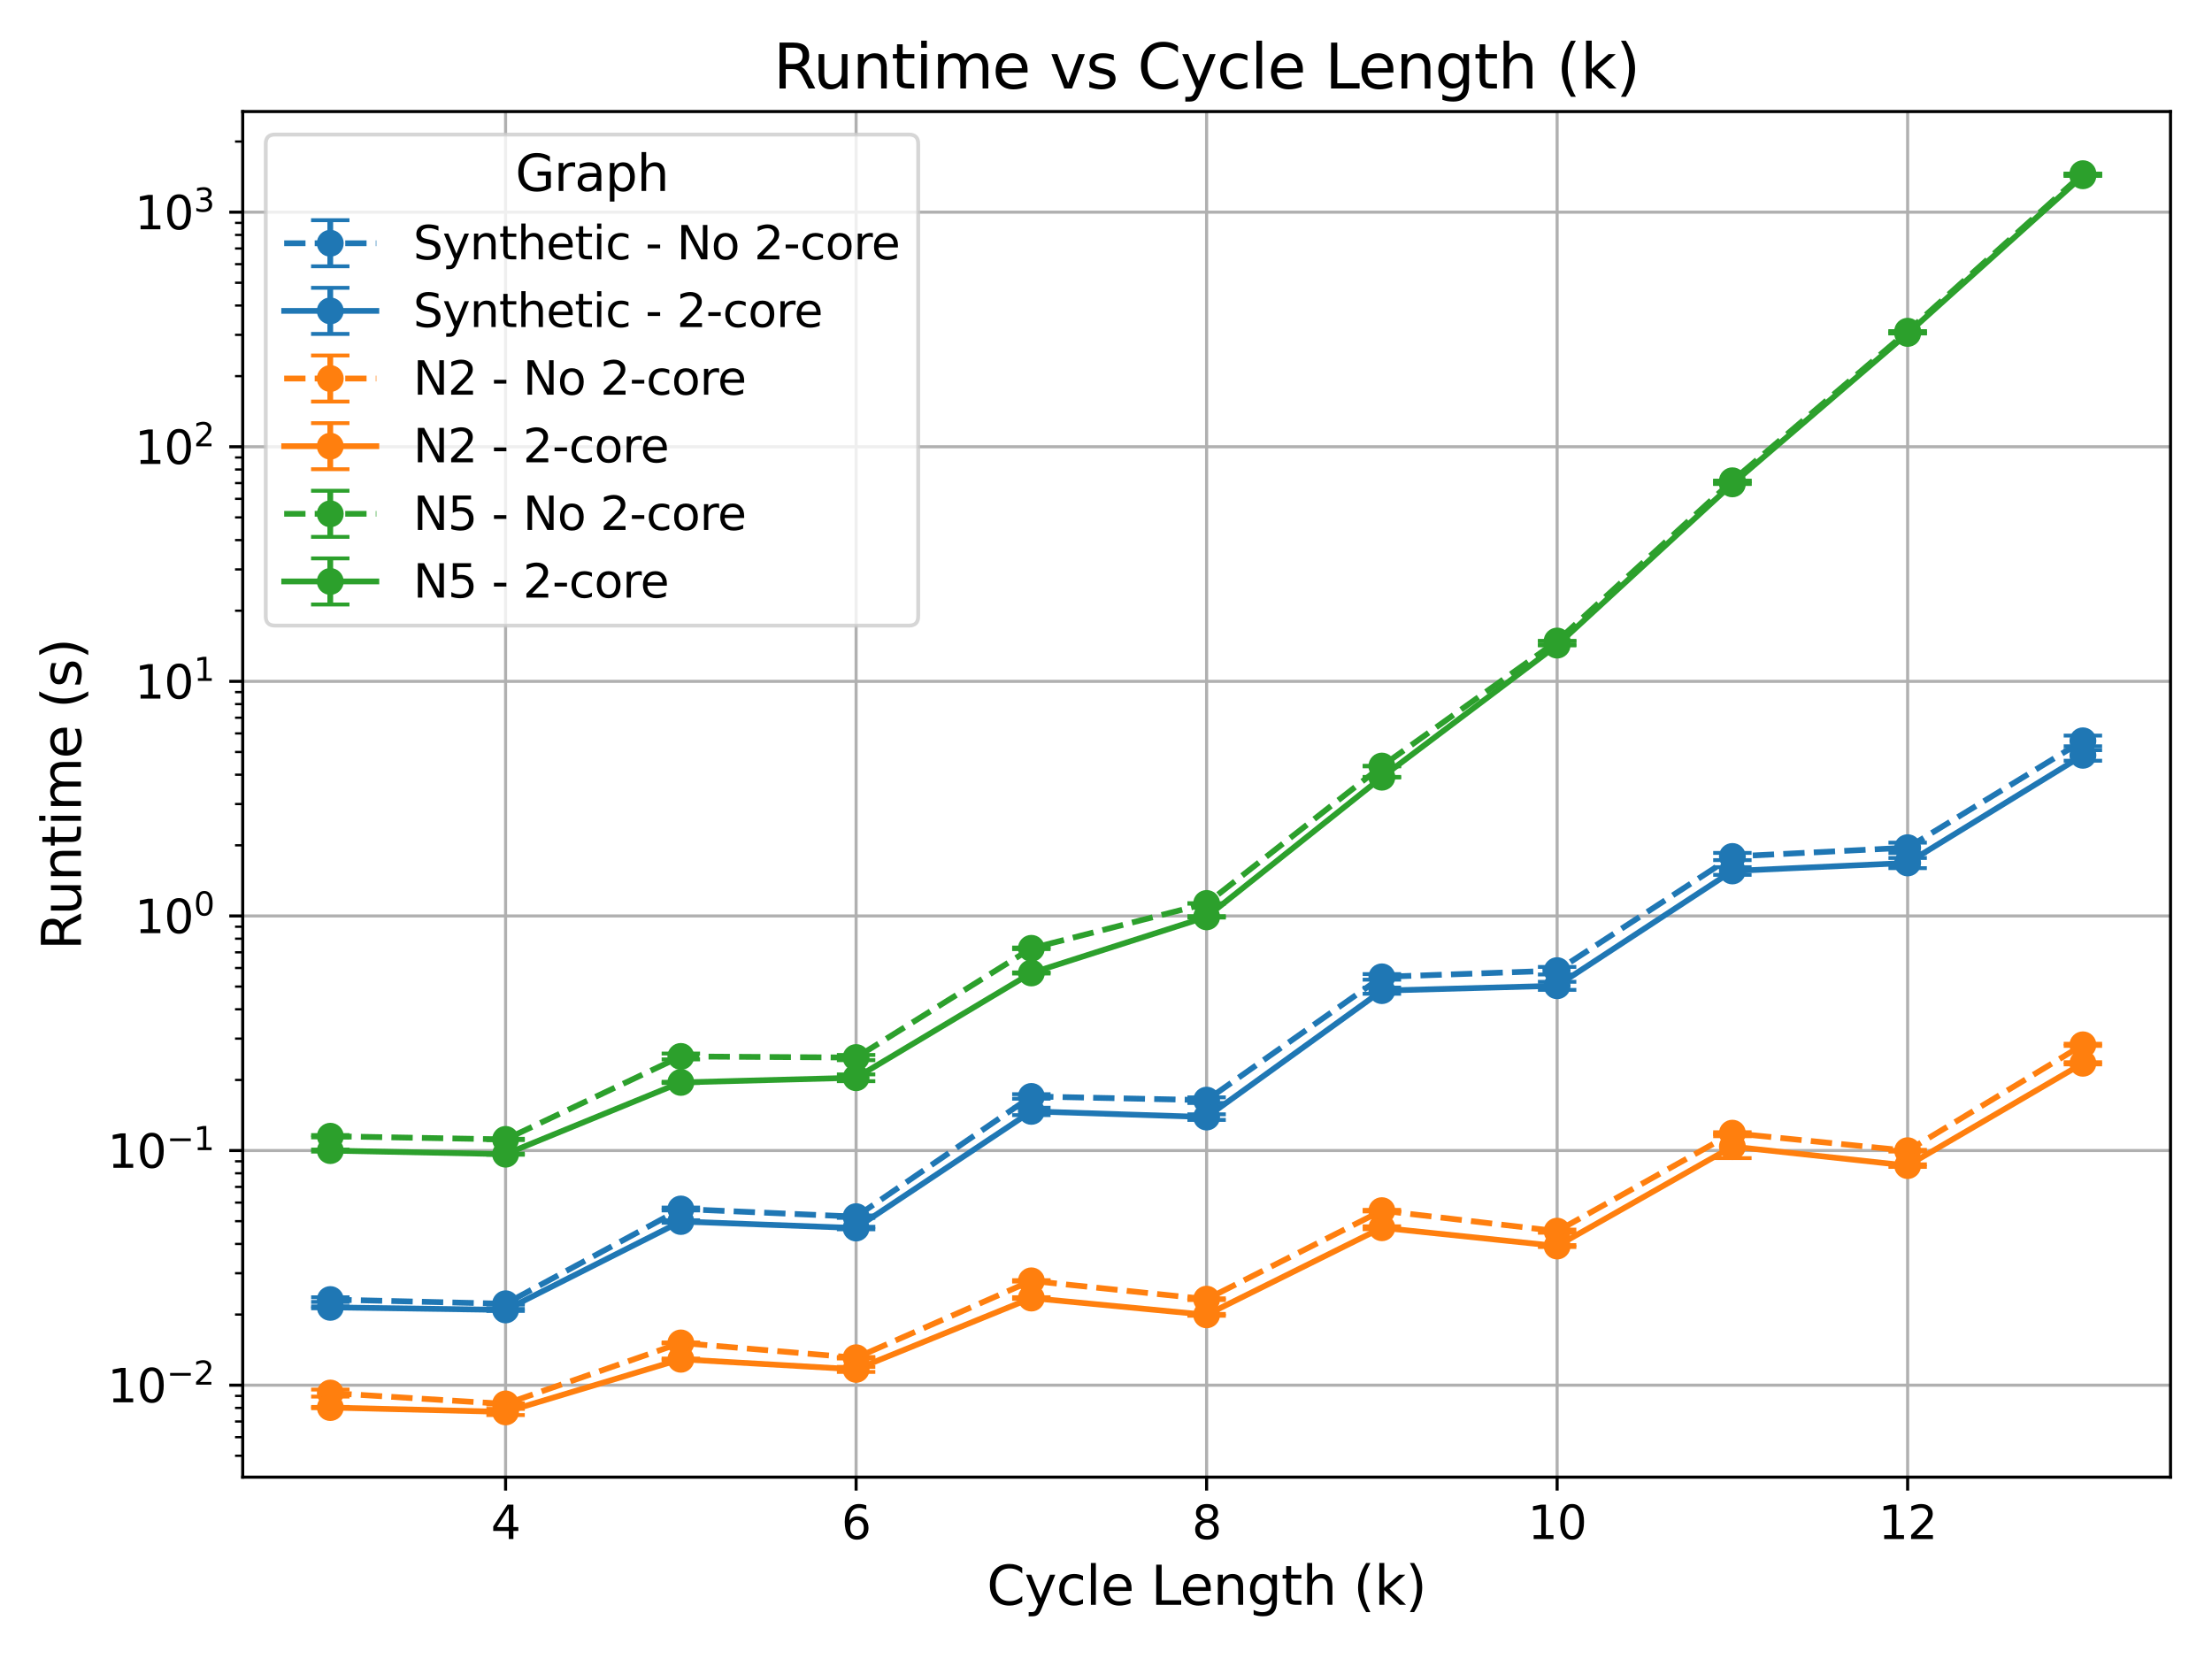 <?xml version="1.0" encoding="utf-8" standalone="no"?>
<!DOCTYPE svg PUBLIC "-//W3C//DTD SVG 1.1//EN"
  "http://www.w3.org/Graphics/SVG/1.1/DTD/svg11.dtd">
<svg xmlns:xlink="http://www.w3.org/1999/xlink" width="576pt" height="432pt" viewBox="0 0 576 432" xmlns="http://www.w3.org/2000/svg" version="1.1">
 <defs>
  <style type="text/css">*{stroke-linejoin: round; stroke-linecap: butt}</style>
 </defs>
 <g id="figure_1">
  <g id="patch_1">
   <path d="M 0 432 
L 576 432 
L 576 0 
L 0 0 
z
" style="fill: #ffffff"/>
  </g>
  <g id="axes_1">
   <g id="patch_2">
    <path d="M 63.2 384.64 
L 565.2 384.64 
L 565.2 29.04 
L 63.2 29.04 
z
" style="fill: #ffffff"/>
   </g>
   <g id="matplotlib.axis_1">
    <g id="xtick_1">
     <g id="line2d_1">
      <path d="M 131.655 384.64 
L 131.655 29.04 
" clip-path="url(#p824f091d3d)" style="fill: none; stroke: #b0b0b0; stroke-width: 0.8; stroke-linecap: square"/>
     </g>
     <g id="line2d_2">
      <defs>
       <path id="m76f3835e40" d="M 0 0 
L 0 3.5 
" style="stroke: #000000; stroke-width: 0.8"/>
      </defs>
      <g>
       <use xlink:href="#m76f3835e40" x="131.655" y="384.64" style="stroke: #000000; stroke-width: 0.8"/>
      </g>
     </g>
     <g id="text_1">
      <!-- 4 -->
      <g transform="translate(127.837 400.758) scale(0.12 -0.12)">
       <defs>
        <path id="DejaVuSans-34" d="M 2419 4116 
L 825 1625 
L 2419 1625 
L 2419 4116 
z
M 2253 4666 
L 3047 4666 
L 3047 1625 
L 3713 1625 
L 3713 1100 
L 3047 1100 
L 3047 0 
L 2419 0 
L 2419 1100 
L 313 1100 
L 313 1709 
L 2253 4666 
z
" transform="scale(0.016)"/>
       </defs>
       <use xlink:href="#DejaVuSans-34"/>
      </g>
     </g>
    </g>
    <g id="xtick_2">
     <g id="line2d_3">
      <path d="M 222.928 384.64 
L 222.928 29.04 
" clip-path="url(#p824f091d3d)" style="fill: none; stroke: #b0b0b0; stroke-width: 0.8; stroke-linecap: square"/>
     </g>
     <g id="line2d_4">
      <g>
       <use xlink:href="#m76f3835e40" x="222.928" y="384.64" style="stroke: #000000; stroke-width: 0.8"/>
      </g>
     </g>
     <g id="text_2">
      <!-- 6 -->
      <g transform="translate(219.11 400.758) scale(0.12 -0.12)">
       <defs>
        <path id="DejaVuSans-36" d="M 2113 2584 
Q 1688 2584 1439 2293 
Q 1191 2003 1191 1497 
Q 1191 994 1439 701 
Q 1688 409 2113 409 
Q 2538 409 2786 701 
Q 3034 994 3034 1497 
Q 3034 2003 2786 2293 
Q 2538 2584 2113 2584 
z
M 3366 4563 
L 3366 3988 
Q 3128 4100 2886 4159 
Q 2644 4219 2406 4219 
Q 1781 4219 1451 3797 
Q 1122 3375 1075 2522 
Q 1259 2794 1537 2939 
Q 1816 3084 2150 3084 
Q 2853 3084 3261 2657 
Q 3669 2231 3669 1497 
Q 3669 778 3244 343 
Q 2819 -91 2113 -91 
Q 1303 -91 875 529 
Q 447 1150 447 2328 
Q 447 3434 972 4092 
Q 1497 4750 2381 4750 
Q 2619 4750 2861 4703 
Q 3103 4656 3366 4563 
z
" transform="scale(0.016)"/>
       </defs>
       <use xlink:href="#DejaVuSans-36"/>
      </g>
     </g>
    </g>
    <g id="xtick_3">
     <g id="line2d_5">
      <path d="M 314.2 384.64 
L 314.2 29.04 
" clip-path="url(#p824f091d3d)" style="fill: none; stroke: #b0b0b0; stroke-width: 0.8; stroke-linecap: square"/>
     </g>
     <g id="line2d_6">
      <g>
       <use xlink:href="#m76f3835e40" x="314.2" y="384.64" style="stroke: #000000; stroke-width: 0.8"/>
      </g>
     </g>
     <g id="text_3">
      <!-- 8 -->
      <g transform="translate(310.383 400.758) scale(0.12 -0.12)">
       <defs>
        <path id="DejaVuSans-38" d="M 2034 2216 
Q 1584 2216 1326 1975 
Q 1069 1734 1069 1313 
Q 1069 891 1326 650 
Q 1584 409 2034 409 
Q 2484 409 2743 651 
Q 3003 894 3003 1313 
Q 3003 1734 2745 1975 
Q 2488 2216 2034 2216 
z
M 1403 2484 
Q 997 2584 770 2862 
Q 544 3141 544 3541 
Q 544 4100 942 4425 
Q 1341 4750 2034 4750 
Q 2731 4750 3128 4425 
Q 3525 4100 3525 3541 
Q 3525 3141 3298 2862 
Q 3072 2584 2669 2484 
Q 3125 2378 3379 2068 
Q 3634 1759 3634 1313 
Q 3634 634 3220 271 
Q 2806 -91 2034 -91 
Q 1263 -91 848 271 
Q 434 634 434 1313 
Q 434 1759 690 2068 
Q 947 2378 1403 2484 
z
M 1172 3481 
Q 1172 3119 1398 2916 
Q 1625 2713 2034 2713 
Q 2441 2713 2670 2916 
Q 2900 3119 2900 3481 
Q 2900 3844 2670 4047 
Q 2441 4250 2034 4250 
Q 1625 4250 1398 4047 
Q 1172 3844 1172 3481 
z
" transform="scale(0.016)"/>
       </defs>
       <use xlink:href="#DejaVuSans-38"/>
      </g>
     </g>
    </g>
    <g id="xtick_4">
     <g id="line2d_7">
      <path d="M 405.473 384.64 
L 405.473 29.04 
" clip-path="url(#p824f091d3d)" style="fill: none; stroke: #b0b0b0; stroke-width: 0.8; stroke-linecap: square"/>
     </g>
     <g id="line2d_8">
      <g>
       <use xlink:href="#m76f3835e40" x="405.473" y="384.64" style="stroke: #000000; stroke-width: 0.8"/>
      </g>
     </g>
     <g id="text_4">
      <!-- 10 -->
      <g transform="translate(397.838 400.758) scale(0.12 -0.12)">
       <defs>
        <path id="DejaVuSans-31" d="M 794 531 
L 1825 531 
L 1825 4091 
L 703 3866 
L 703 4441 
L 1819 4666 
L 2450 4666 
L 2450 531 
L 3481 531 
L 3481 0 
L 794 0 
L 794 531 
z
" transform="scale(0.016)"/>
        <path id="DejaVuSans-30" d="M 2034 4250 
Q 1547 4250 1301 3770 
Q 1056 3291 1056 2328 
Q 1056 1369 1301 889 
Q 1547 409 2034 409 
Q 2525 409 2770 889 
Q 3016 1369 3016 2328 
Q 3016 3291 2770 3770 
Q 2525 4250 2034 4250 
z
M 2034 4750 
Q 2819 4750 3233 4129 
Q 3647 3509 3647 2328 
Q 3647 1150 3233 529 
Q 2819 -91 2034 -91 
Q 1250 -91 836 529 
Q 422 1150 422 2328 
Q 422 3509 836 4129 
Q 1250 4750 2034 4750 
z
" transform="scale(0.016)"/>
       </defs>
       <use xlink:href="#DejaVuSans-31"/>
       <use xlink:href="#DejaVuSans-30" x="63.623"/>
      </g>
     </g>
    </g>
    <g id="xtick_5">
     <g id="line2d_9">
      <path d="M 496.746 384.64 
L 496.746 29.04 
" clip-path="url(#p824f091d3d)" style="fill: none; stroke: #b0b0b0; stroke-width: 0.8; stroke-linecap: square"/>
     </g>
     <g id="line2d_10">
      <g>
       <use xlink:href="#m76f3835e40" x="496.746" y="384.64" style="stroke: #000000; stroke-width: 0.8"/>
      </g>
     </g>
     <g id="text_5">
      <!-- 12 -->
      <g transform="translate(489.111 400.758) scale(0.12 -0.12)">
       <defs>
        <path id="DejaVuSans-32" d="M 1228 531 
L 3431 531 
L 3431 0 
L 469 0 
L 469 531 
Q 828 903 1448 1529 
Q 2069 2156 2228 2338 
Q 2531 2678 2651 2914 
Q 2772 3150 2772 3378 
Q 2772 3750 2511 3984 
Q 2250 4219 1831 4219 
Q 1534 4219 1204 4116 
Q 875 4013 500 3803 
L 500 4441 
Q 881 4594 1212 4672 
Q 1544 4750 1819 4750 
Q 2544 4750 2975 4387 
Q 3406 4025 3406 3419 
Q 3406 3131 3298 2873 
Q 3191 2616 2906 2266 
Q 2828 2175 2409 1742 
Q 1991 1309 1228 531 
z
" transform="scale(0.016)"/>
       </defs>
       <use xlink:href="#DejaVuSans-31"/>
       <use xlink:href="#DejaVuSans-32" x="63.623"/>
      </g>
     </g>
    </g>
    <g id="text_6">
     <!-- Cycle Length (k) -->
     <g transform="translate(256.958 417.892) scale(0.14 -0.14)">
      <defs>
       <path id="DejaVuSans-43" d="M 4122 4306 
L 4122 3641 
Q 3803 3938 3442 4084 
Q 3081 4231 2675 4231 
Q 1875 4231 1450 3742 
Q 1025 3253 1025 2328 
Q 1025 1406 1450 917 
Q 1875 428 2675 428 
Q 3081 428 3442 575 
Q 3803 722 4122 1019 
L 4122 359 
Q 3791 134 3420 21 
Q 3050 -91 2638 -91 
Q 1578 -91 968 557 
Q 359 1206 359 2328 
Q 359 3453 968 4101 
Q 1578 4750 2638 4750 
Q 3056 4750 3426 4639 
Q 3797 4528 4122 4306 
z
" transform="scale(0.016)"/>
       <path id="DejaVuSans-79" d="M 2059 -325 
Q 1816 -950 1584 -1140 
Q 1353 -1331 966 -1331 
L 506 -1331 
L 506 -850 
L 844 -850 
Q 1081 -850 1212 -737 
Q 1344 -625 1503 -206 
L 1606 56 
L 191 3500 
L 800 3500 
L 1894 763 
L 2988 3500 
L 3597 3500 
L 2059 -325 
z
" transform="scale(0.016)"/>
       <path id="DejaVuSans-63" d="M 3122 3366 
L 3122 2828 
Q 2878 2963 2633 3030 
Q 2388 3097 2138 3097 
Q 1578 3097 1268 2742 
Q 959 2388 959 1747 
Q 959 1106 1268 751 
Q 1578 397 2138 397 
Q 2388 397 2633 464 
Q 2878 531 3122 666 
L 3122 134 
Q 2881 22 2623 -34 
Q 2366 -91 2075 -91 
Q 1284 -91 818 406 
Q 353 903 353 1747 
Q 353 2603 823 3093 
Q 1294 3584 2113 3584 
Q 2378 3584 2631 3529 
Q 2884 3475 3122 3366 
z
" transform="scale(0.016)"/>
       <path id="DejaVuSans-6c" d="M 603 4863 
L 1178 4863 
L 1178 0 
L 603 0 
L 603 4863 
z
" transform="scale(0.016)"/>
       <path id="DejaVuSans-65" d="M 3597 1894 
L 3597 1613 
L 953 1613 
Q 991 1019 1311 708 
Q 1631 397 2203 397 
Q 2534 397 2845 478 
Q 3156 559 3463 722 
L 3463 178 
Q 3153 47 2828 -22 
Q 2503 -91 2169 -91 
Q 1331 -91 842 396 
Q 353 884 353 1716 
Q 353 2575 817 3079 
Q 1281 3584 2069 3584 
Q 2775 3584 3186 3129 
Q 3597 2675 3597 1894 
z
M 3022 2063 
Q 3016 2534 2758 2815 
Q 2500 3097 2075 3097 
Q 1594 3097 1305 2825 
Q 1016 2553 972 2059 
L 3022 2063 
z
" transform="scale(0.016)"/>
       <path id="DejaVuSans-20" transform="scale(0.016)"/>
       <path id="DejaVuSans-4c" d="M 628 4666 
L 1259 4666 
L 1259 531 
L 3531 531 
L 3531 0 
L 628 0 
L 628 4666 
z
" transform="scale(0.016)"/>
       <path id="DejaVuSans-6e" d="M 3513 2113 
L 3513 0 
L 2938 0 
L 2938 2094 
Q 2938 2591 2744 2837 
Q 2550 3084 2163 3084 
Q 1697 3084 1428 2787 
Q 1159 2491 1159 1978 
L 1159 0 
L 581 0 
L 581 3500 
L 1159 3500 
L 1159 2956 
Q 1366 3272 1645 3428 
Q 1925 3584 2291 3584 
Q 2894 3584 3203 3211 
Q 3513 2838 3513 2113 
z
" transform="scale(0.016)"/>
       <path id="DejaVuSans-67" d="M 2906 1791 
Q 2906 2416 2648 2759 
Q 2391 3103 1925 3103 
Q 1463 3103 1205 2759 
Q 947 2416 947 1791 
Q 947 1169 1205 825 
Q 1463 481 1925 481 
Q 2391 481 2648 825 
Q 2906 1169 2906 1791 
z
M 3481 434 
Q 3481 -459 3084 -895 
Q 2688 -1331 1869 -1331 
Q 1566 -1331 1297 -1286 
Q 1028 -1241 775 -1147 
L 775 -588 
Q 1028 -725 1275 -790 
Q 1522 -856 1778 -856 
Q 2344 -856 2625 -561 
Q 2906 -266 2906 331 
L 2906 616 
Q 2728 306 2450 153 
Q 2172 0 1784 0 
Q 1141 0 747 490 
Q 353 981 353 1791 
Q 353 2603 747 3093 
Q 1141 3584 1784 3584 
Q 2172 3584 2450 3431 
Q 2728 3278 2906 2969 
L 2906 3500 
L 3481 3500 
L 3481 434 
z
" transform="scale(0.016)"/>
       <path id="DejaVuSans-74" d="M 1172 4494 
L 1172 3500 
L 2356 3500 
L 2356 3053 
L 1172 3053 
L 1172 1153 
Q 1172 725 1289 603 
Q 1406 481 1766 481 
L 2356 481 
L 2356 0 
L 1766 0 
Q 1100 0 847 248 
Q 594 497 594 1153 
L 594 3053 
L 172 3053 
L 172 3500 
L 594 3500 
L 594 4494 
L 1172 4494 
z
" transform="scale(0.016)"/>
       <path id="DejaVuSans-68" d="M 3513 2113 
L 3513 0 
L 2938 0 
L 2938 2094 
Q 2938 2591 2744 2837 
Q 2550 3084 2163 3084 
Q 1697 3084 1428 2787 
Q 1159 2491 1159 1978 
L 1159 0 
L 581 0 
L 581 4863 
L 1159 4863 
L 1159 2956 
Q 1366 3272 1645 3428 
Q 1925 3584 2291 3584 
Q 2894 3584 3203 3211 
Q 3513 2838 3513 2113 
z
" transform="scale(0.016)"/>
       <path id="DejaVuSans-28" d="M 1984 4856 
Q 1566 4138 1362 3434 
Q 1159 2731 1159 2009 
Q 1159 1288 1364 580 
Q 1569 -128 1984 -844 
L 1484 -844 
Q 1016 -109 783 600 
Q 550 1309 550 2009 
Q 550 2706 781 3412 
Q 1013 4119 1484 4856 
L 1984 4856 
z
" transform="scale(0.016)"/>
       <path id="DejaVuSans-6b" d="M 581 4863 
L 1159 4863 
L 1159 1991 
L 2875 3500 
L 3609 3500 
L 1753 1863 
L 3688 0 
L 2938 0 
L 1159 1709 
L 1159 0 
L 581 0 
L 581 4863 
z
" transform="scale(0.016)"/>
       <path id="DejaVuSans-29" d="M 513 4856 
L 1013 4856 
Q 1481 4119 1714 3412 
Q 1947 2706 1947 2009 
Q 1947 1309 1714 600 
Q 1481 -109 1013 -844 
L 513 -844 
Q 928 -128 1133 580 
Q 1338 1288 1338 2009 
Q 1338 2731 1133 3434 
Q 928 4138 513 4856 
z
" transform="scale(0.016)"/>
      </defs>
      <use xlink:href="#DejaVuSans-43"/>
      <use xlink:href="#DejaVuSans-79" x="69.824"/>
      <use xlink:href="#DejaVuSans-63" x="129.004"/>
      <use xlink:href="#DejaVuSans-6c" x="183.984"/>
      <use xlink:href="#DejaVuSans-65" x="211.768"/>
      <use xlink:href="#DejaVuSans-20" x="273.291"/>
      <use xlink:href="#DejaVuSans-4c" x="305.078"/>
      <use xlink:href="#DejaVuSans-65" x="359.041"/>
      <use xlink:href="#DejaVuSans-6e" x="420.564"/>
      <use xlink:href="#DejaVuSans-67" x="483.943"/>
      <use xlink:href="#DejaVuSans-74" x="547.42"/>
      <use xlink:href="#DejaVuSans-68" x="586.629"/>
      <use xlink:href="#DejaVuSans-20" x="650.008"/>
      <use xlink:href="#DejaVuSans-28" x="681.795"/>
      <use xlink:href="#DejaVuSans-6b" x="720.809"/>
      <use xlink:href="#DejaVuSans-29" x="778.719"/>
     </g>
    </g>
   </g>
   <g id="matplotlib.axis_2">
    <g id="ytick_1">
     <g id="line2d_11">
      <path d="M 63.2 360.693 
L 565.2 360.693 
" clip-path="url(#p824f091d3d)" style="fill: none; stroke: #b0b0b0; stroke-width: 0.8; stroke-linecap: square"/>
     </g>
     <g id="line2d_12">
      <defs>
       <path id="m8fa471506b" d="M 0 0 
L -3.5 0 
" style="stroke: #000000; stroke-width: 0.8"/>
      </defs>
      <g>
       <use xlink:href="#m8fa471506b" x="63.2" y="360.693" style="stroke: #000000; stroke-width: 0.8"/>
      </g>
     </g>
     <g id="text_7">
      <!-- $\mathdefault{10^{-2}}$ -->
      <g transform="translate(28 365.252) scale(0.12 -0.12)">
       <defs>
        <path id="DejaVuSans-2212" d="M 678 2272 
L 4684 2272 
L 4684 1741 
L 678 1741 
L 678 2272 
z
" transform="scale(0.016)"/>
       </defs>
       <use xlink:href="#DejaVuSans-31" transform="translate(0 0.766)"/>
       <use xlink:href="#DejaVuSans-30" transform="translate(63.623 0.766)"/>
       <use xlink:href="#DejaVuSans-2212" transform="translate(128.203 39.047) scale(0.7)"/>
       <use xlink:href="#DejaVuSans-32" transform="translate(186.855 39.047) scale(0.7)"/>
      </g>
     </g>
    </g>
    <g id="ytick_2">
     <g id="line2d_13">
      <path d="M 63.2 299.603 
L 565.2 299.603 
" clip-path="url(#p824f091d3d)" style="fill: none; stroke: #b0b0b0; stroke-width: 0.8; stroke-linecap: square"/>
     </g>
     <g id="line2d_14">
      <g>
       <use xlink:href="#m8fa471506b" x="63.2" y="299.603" style="stroke: #000000; stroke-width: 0.8"/>
      </g>
     </g>
     <g id="text_8">
      <!-- $\mathdefault{10^{-1}}$ -->
      <g transform="translate(28 304.162) scale(0.12 -0.12)">
       <use xlink:href="#DejaVuSans-31" transform="translate(0 0.684)"/>
       <use xlink:href="#DejaVuSans-30" transform="translate(63.623 0.684)"/>
       <use xlink:href="#DejaVuSans-2212" transform="translate(128.203 38.966) scale(0.7)"/>
       <use xlink:href="#DejaVuSans-31" transform="translate(186.855 38.966) scale(0.7)"/>
      </g>
     </g>
    </g>
    <g id="ytick_3">
     <g id="line2d_15">
      <path d="M 63.2 238.513 
L 565.2 238.513 
" clip-path="url(#p824f091d3d)" style="fill: none; stroke: #b0b0b0; stroke-width: 0.8; stroke-linecap: square"/>
     </g>
     <g id="line2d_16">
      <g>
       <use xlink:href="#m8fa471506b" x="63.2" y="238.513" style="stroke: #000000; stroke-width: 0.8"/>
      </g>
     </g>
     <g id="text_9">
      <!-- $\mathdefault{10^{0}}$ -->
      <g transform="translate(35.08 243.073) scale(0.12 -0.12)">
       <use xlink:href="#DejaVuSans-31" transform="translate(0 0.766)"/>
       <use xlink:href="#DejaVuSans-30" transform="translate(63.623 0.766)"/>
       <use xlink:href="#DejaVuSans-30" transform="translate(128.203 39.047) scale(0.7)"/>
      </g>
     </g>
    </g>
    <g id="ytick_4">
     <g id="line2d_17">
      <path d="M 63.2 177.424 
L 565.2 177.424 
" clip-path="url(#p824f091d3d)" style="fill: none; stroke: #b0b0b0; stroke-width: 0.8; stroke-linecap: square"/>
     </g>
     <g id="line2d_18">
      <g>
       <use xlink:href="#m8fa471506b" x="63.2" y="177.424" style="stroke: #000000; stroke-width: 0.8"/>
      </g>
     </g>
     <g id="text_10">
      <!-- $\mathdefault{10^{1}}$ -->
      <g transform="translate(35.08 181.983) scale(0.12 -0.12)">
       <use xlink:href="#DejaVuSans-31" transform="translate(0 0.684)"/>
       <use xlink:href="#DejaVuSans-30" transform="translate(63.623 0.684)"/>
       <use xlink:href="#DejaVuSans-31" transform="translate(128.203 38.966) scale(0.7)"/>
      </g>
     </g>
    </g>
    <g id="ytick_5">
     <g id="line2d_19">
      <path d="M 63.2 116.334 
L 565.2 116.334 
" clip-path="url(#p824f091d3d)" style="fill: none; stroke: #b0b0b0; stroke-width: 0.8; stroke-linecap: square"/>
     </g>
     <g id="line2d_20">
      <g>
       <use xlink:href="#m8fa471506b" x="63.2" y="116.334" style="stroke: #000000; stroke-width: 0.8"/>
      </g>
     </g>
     <g id="text_11">
      <!-- $\mathdefault{10^{2}}$ -->
      <g transform="translate(35.08 120.893) scale(0.12 -0.12)">
       <use xlink:href="#DejaVuSans-31" transform="translate(0 0.766)"/>
       <use xlink:href="#DejaVuSans-30" transform="translate(63.623 0.766)"/>
       <use xlink:href="#DejaVuSans-32" transform="translate(128.203 39.047) scale(0.7)"/>
      </g>
     </g>
    </g>
    <g id="ytick_6">
     <g id="line2d_21">
      <path d="M 63.2 55.244 
L 565.2 55.244 
" clip-path="url(#p824f091d3d)" style="fill: none; stroke: #b0b0b0; stroke-width: 0.8; stroke-linecap: square"/>
     </g>
     <g id="line2d_22">
      <g>
       <use xlink:href="#m8fa471506b" x="63.2" y="55.244" style="stroke: #000000; stroke-width: 0.8"/>
      </g>
     </g>
     <g id="text_12">
      <!-- $\mathdefault{10^{3}}$ -->
      <g transform="translate(35.08 59.803) scale(0.12 -0.12)">
       <defs>
        <path id="DejaVuSans-33" d="M 2597 2516 
Q 3050 2419 3304 2112 
Q 3559 1806 3559 1356 
Q 3559 666 3084 287 
Q 2609 -91 1734 -91 
Q 1441 -91 1130 -33 
Q 819 25 488 141 
L 488 750 
Q 750 597 1062 519 
Q 1375 441 1716 441 
Q 2309 441 2620 675 
Q 2931 909 2931 1356 
Q 2931 1769 2642 2001 
Q 2353 2234 1838 2234 
L 1294 2234 
L 1294 2753 
L 1863 2753 
Q 2328 2753 2575 2939 
Q 2822 3125 2822 3475 
Q 2822 3834 2567 4026 
Q 2313 4219 1838 4219 
Q 1578 4219 1281 4162 
Q 984 4106 628 3988 
L 628 4550 
Q 988 4650 1302 4700 
Q 1616 4750 1894 4750 
Q 2613 4750 3031 4423 
Q 3450 4097 3450 3541 
Q 3450 3153 3228 2886 
Q 3006 2619 2597 2516 
z
" transform="scale(0.016)"/>
       </defs>
       <use xlink:href="#DejaVuSans-31" transform="translate(0 0.766)"/>
       <use xlink:href="#DejaVuSans-30" transform="translate(63.623 0.766)"/>
       <use xlink:href="#DejaVuSans-33" transform="translate(128.203 39.047) scale(0.7)"/>
      </g>
     </g>
    </g>
    <g id="ytick_7">
     <g id="line2d_23">
      <defs>
       <path id="m8a5781ebeb" d="M 0 0 
L -2 0 
" style="stroke: #000000; stroke-width: 0.6"/>
      </defs>
      <g>
       <use xlink:href="#m8a5781ebeb" x="63.2" y="379.083" style="stroke: #000000; stroke-width: 0.6"/>
      </g>
     </g>
    </g>
    <g id="ytick_8">
     <g id="line2d_24">
      <g>
       <use xlink:href="#m8a5781ebeb" x="63.2" y="374.246" style="stroke: #000000; stroke-width: 0.6"/>
      </g>
     </g>
    </g>
    <g id="ytick_9">
     <g id="line2d_25">
      <g>
       <use xlink:href="#m8a5781ebeb" x="63.2" y="370.156" style="stroke: #000000; stroke-width: 0.6"/>
      </g>
     </g>
    </g>
    <g id="ytick_10">
     <g id="line2d_26">
      <g>
       <use xlink:href="#m8a5781ebeb" x="63.2" y="366.613" style="stroke: #000000; stroke-width: 0.6"/>
      </g>
     </g>
    </g>
    <g id="ytick_11">
     <g id="line2d_27">
      <g>
       <use xlink:href="#m8a5781ebeb" x="63.2" y="363.489" style="stroke: #000000; stroke-width: 0.6"/>
      </g>
     </g>
    </g>
    <g id="ytick_12">
     <g id="line2d_28">
      <g>
       <use xlink:href="#m8a5781ebeb" x="63.2" y="342.303" style="stroke: #000000; stroke-width: 0.6"/>
      </g>
     </g>
    </g>
    <g id="ytick_13">
     <g id="line2d_29">
      <g>
       <use xlink:href="#m8a5781ebeb" x="63.2" y="331.546" style="stroke: #000000; stroke-width: 0.6"/>
      </g>
     </g>
    </g>
    <g id="ytick_14">
     <g id="line2d_30">
      <g>
       <use xlink:href="#m8a5781ebeb" x="63.2" y="323.913" style="stroke: #000000; stroke-width: 0.6"/>
      </g>
     </g>
    </g>
    <g id="ytick_15">
     <g id="line2d_31">
      <g>
       <use xlink:href="#m8a5781ebeb" x="63.2" y="317.993" style="stroke: #000000; stroke-width: 0.6"/>
      </g>
     </g>
    </g>
    <g id="ytick_16">
     <g id="line2d_32">
      <g>
       <use xlink:href="#m8a5781ebeb" x="63.2" y="313.156" style="stroke: #000000; stroke-width: 0.6"/>
      </g>
     </g>
    </g>
    <g id="ytick_17">
     <g id="line2d_33">
      <g>
       <use xlink:href="#m8a5781ebeb" x="63.2" y="309.066" style="stroke: #000000; stroke-width: 0.6"/>
      </g>
     </g>
    </g>
    <g id="ytick_18">
     <g id="line2d_34">
      <g>
       <use xlink:href="#m8a5781ebeb" x="63.2" y="305.524" style="stroke: #000000; stroke-width: 0.6"/>
      </g>
     </g>
    </g>
    <g id="ytick_19">
     <g id="line2d_35">
      <g>
       <use xlink:href="#m8a5781ebeb" x="63.2" y="302.399" style="stroke: #000000; stroke-width: 0.6"/>
      </g>
     </g>
    </g>
    <g id="ytick_20">
     <g id="line2d_36">
      <g>
       <use xlink:href="#m8a5781ebeb" x="63.2" y="281.213" style="stroke: #000000; stroke-width: 0.6"/>
      </g>
     </g>
    </g>
    <g id="ytick_21">
     <g id="line2d_37">
      <g>
       <use xlink:href="#m8a5781ebeb" x="63.2" y="270.456" style="stroke: #000000; stroke-width: 0.6"/>
      </g>
     </g>
    </g>
    <g id="ytick_22">
     <g id="line2d_38">
      <g>
       <use xlink:href="#m8a5781ebeb" x="63.2" y="262.824" style="stroke: #000000; stroke-width: 0.6"/>
      </g>
     </g>
    </g>
    <g id="ytick_23">
     <g id="line2d_39">
      <g>
       <use xlink:href="#m8a5781ebeb" x="63.2" y="256.903" style="stroke: #000000; stroke-width: 0.6"/>
      </g>
     </g>
    </g>
    <g id="ytick_24">
     <g id="line2d_40">
      <g>
       <use xlink:href="#m8a5781ebeb" x="63.2" y="252.066" style="stroke: #000000; stroke-width: 0.6"/>
      </g>
     </g>
    </g>
    <g id="ytick_25">
     <g id="line2d_41">
      <g>
       <use xlink:href="#m8a5781ebeb" x="63.2" y="247.976" style="stroke: #000000; stroke-width: 0.6"/>
      </g>
     </g>
    </g>
    <g id="ytick_26">
     <g id="line2d_42">
      <g>
       <use xlink:href="#m8a5781ebeb" x="63.2" y="244.434" style="stroke: #000000; stroke-width: 0.6"/>
      </g>
     </g>
    </g>
    <g id="ytick_27">
     <g id="line2d_43">
      <g>
       <use xlink:href="#m8a5781ebeb" x="63.2" y="241.309" style="stroke: #000000; stroke-width: 0.6"/>
      </g>
     </g>
    </g>
    <g id="ytick_28">
     <g id="line2d_44">
      <g>
       <use xlink:href="#m8a5781ebeb" x="63.2" y="220.124" style="stroke: #000000; stroke-width: 0.6"/>
      </g>
     </g>
    </g>
    <g id="ytick_29">
     <g id="line2d_45">
      <g>
       <use xlink:href="#m8a5781ebeb" x="63.2" y="209.366" style="stroke: #000000; stroke-width: 0.6"/>
      </g>
     </g>
    </g>
    <g id="ytick_30">
     <g id="line2d_46">
      <g>
       <use xlink:href="#m8a5781ebeb" x="63.2" y="201.734" style="stroke: #000000; stroke-width: 0.6"/>
      </g>
     </g>
    </g>
    <g id="ytick_31">
     <g id="line2d_47">
      <g>
       <use xlink:href="#m8a5781ebeb" x="63.2" y="195.814" style="stroke: #000000; stroke-width: 0.6"/>
      </g>
     </g>
    </g>
    <g id="ytick_32">
     <g id="line2d_48">
      <g>
       <use xlink:href="#m8a5781ebeb" x="63.2" y="190.976" style="stroke: #000000; stroke-width: 0.6"/>
      </g>
     </g>
    </g>
    <g id="ytick_33">
     <g id="line2d_49">
      <g>
       <use xlink:href="#m8a5781ebeb" x="63.2" y="186.887" style="stroke: #000000; stroke-width: 0.6"/>
      </g>
     </g>
    </g>
    <g id="ytick_34">
     <g id="line2d_50">
      <g>
       <use xlink:href="#m8a5781ebeb" x="63.2" y="183.344" style="stroke: #000000; stroke-width: 0.6"/>
      </g>
     </g>
    </g>
    <g id="ytick_35">
     <g id="line2d_51">
      <g>
       <use xlink:href="#m8a5781ebeb" x="63.2" y="180.219" style="stroke: #000000; stroke-width: 0.6"/>
      </g>
     </g>
    </g>
    <g id="ytick_36">
     <g id="line2d_52">
      <g>
       <use xlink:href="#m8a5781ebeb" x="63.2" y="159.034" style="stroke: #000000; stroke-width: 0.6"/>
      </g>
     </g>
    </g>
    <g id="ytick_37">
     <g id="line2d_53">
      <g>
       <use xlink:href="#m8a5781ebeb" x="63.2" y="148.276" style="stroke: #000000; stroke-width: 0.6"/>
      </g>
     </g>
    </g>
    <g id="ytick_38">
     <g id="line2d_54">
      <g>
       <use xlink:href="#m8a5781ebeb" x="63.2" y="140.644" style="stroke: #000000; stroke-width: 0.6"/>
      </g>
     </g>
    </g>
    <g id="ytick_39">
     <g id="line2d_55">
      <g>
       <use xlink:href="#m8a5781ebeb" x="63.2" y="134.724" style="stroke: #000000; stroke-width: 0.6"/>
      </g>
     </g>
    </g>
    <g id="ytick_40">
     <g id="line2d_56">
      <g>
       <use xlink:href="#m8a5781ebeb" x="63.2" y="129.887" style="stroke: #000000; stroke-width: 0.6"/>
      </g>
     </g>
    </g>
    <g id="ytick_41">
     <g id="line2d_57">
      <g>
       <use xlink:href="#m8a5781ebeb" x="63.2" y="125.797" style="stroke: #000000; stroke-width: 0.6"/>
      </g>
     </g>
    </g>
    <g id="ytick_42">
     <g id="line2d_58">
      <g>
       <use xlink:href="#m8a5781ebeb" x="63.2" y="122.254" style="stroke: #000000; stroke-width: 0.6"/>
      </g>
     </g>
    </g>
    <g id="ytick_43">
     <g id="line2d_59">
      <g>
       <use xlink:href="#m8a5781ebeb" x="63.2" y="119.129" style="stroke: #000000; stroke-width: 0.6"/>
      </g>
     </g>
    </g>
    <g id="ytick_44">
     <g id="line2d_60">
      <g>
       <use xlink:href="#m8a5781ebeb" x="63.2" y="97.944" style="stroke: #000000; stroke-width: 0.6"/>
      </g>
     </g>
    </g>
    <g id="ytick_45">
     <g id="line2d_61">
      <g>
       <use xlink:href="#m8a5781ebeb" x="63.2" y="87.187" style="stroke: #000000; stroke-width: 0.6"/>
      </g>
     </g>
    </g>
    <g id="ytick_46">
     <g id="line2d_62">
      <g>
       <use xlink:href="#m8a5781ebeb" x="63.2" y="79.554" style="stroke: #000000; stroke-width: 0.6"/>
      </g>
     </g>
    </g>
    <g id="ytick_47">
     <g id="line2d_63">
      <g>
       <use xlink:href="#m8a5781ebeb" x="63.2" y="73.634" style="stroke: #000000; stroke-width: 0.6"/>
      </g>
     </g>
    </g>
    <g id="ytick_48">
     <g id="line2d_64">
      <g>
       <use xlink:href="#m8a5781ebeb" x="63.2" y="68.797" style="stroke: #000000; stroke-width: 0.6"/>
      </g>
     </g>
    </g>
    <g id="ytick_49">
     <g id="line2d_65">
      <g>
       <use xlink:href="#m8a5781ebeb" x="63.2" y="64.707" style="stroke: #000000; stroke-width: 0.6"/>
      </g>
     </g>
    </g>
    <g id="ytick_50">
     <g id="line2d_66">
      <g>
       <use xlink:href="#m8a5781ebeb" x="63.2" y="61.164" style="stroke: #000000; stroke-width: 0.6"/>
      </g>
     </g>
    </g>
    <g id="ytick_51">
     <g id="line2d_67">
      <g>
       <use xlink:href="#m8a5781ebeb" x="63.2" y="58.039" style="stroke: #000000; stroke-width: 0.6"/>
      </g>
     </g>
    </g>
    <g id="ytick_52">
     <g id="line2d_68">
      <g>
       <use xlink:href="#m8a5781ebeb" x="63.2" y="36.854" style="stroke: #000000; stroke-width: 0.6"/>
      </g>
     </g>
    </g>
    <g id="text_13">
     <!-- Runtime (s) -->
     <g transform="translate(21.089 247.409) rotate(-90) scale(0.14 -0.14)">
      <defs>
       <path id="DejaVuSans-52" d="M 2841 2188 
Q 3044 2119 3236 1894 
Q 3428 1669 3622 1275 
L 4263 0 
L 3584 0 
L 2988 1197 
Q 2756 1666 2539 1819 
Q 2322 1972 1947 1972 
L 1259 1972 
L 1259 0 
L 628 0 
L 628 4666 
L 2053 4666 
Q 2853 4666 3247 4331 
Q 3641 3997 3641 3322 
Q 3641 2881 3436 2590 
Q 3231 2300 2841 2188 
z
M 1259 4147 
L 1259 2491 
L 2053 2491 
Q 2509 2491 2742 2702 
Q 2975 2913 2975 3322 
Q 2975 3731 2742 3939 
Q 2509 4147 2053 4147 
L 1259 4147 
z
" transform="scale(0.016)"/>
       <path id="DejaVuSans-75" d="M 544 1381 
L 544 3500 
L 1119 3500 
L 1119 1403 
Q 1119 906 1312 657 
Q 1506 409 1894 409 
Q 2359 409 2629 706 
Q 2900 1003 2900 1516 
L 2900 3500 
L 3475 3500 
L 3475 0 
L 2900 0 
L 2900 538 
Q 2691 219 2414 64 
Q 2138 -91 1772 -91 
Q 1169 -91 856 284 
Q 544 659 544 1381 
z
M 1991 3584 
L 1991 3584 
z
" transform="scale(0.016)"/>
       <path id="DejaVuSans-69" d="M 603 3500 
L 1178 3500 
L 1178 0 
L 603 0 
L 603 3500 
z
M 603 4863 
L 1178 4863 
L 1178 4134 
L 603 4134 
L 603 4863 
z
" transform="scale(0.016)"/>
       <path id="DejaVuSans-6d" d="M 3328 2828 
Q 3544 3216 3844 3400 
Q 4144 3584 4550 3584 
Q 5097 3584 5394 3201 
Q 5691 2819 5691 2113 
L 5691 0 
L 5113 0 
L 5113 2094 
Q 5113 2597 4934 2840 
Q 4756 3084 4391 3084 
Q 3944 3084 3684 2787 
Q 3425 2491 3425 1978 
L 3425 0 
L 2847 0 
L 2847 2094 
Q 2847 2600 2669 2842 
Q 2491 3084 2119 3084 
Q 1678 3084 1418 2786 
Q 1159 2488 1159 1978 
L 1159 0 
L 581 0 
L 581 3500 
L 1159 3500 
L 1159 2956 
Q 1356 3278 1631 3431 
Q 1906 3584 2284 3584 
Q 2666 3584 2933 3390 
Q 3200 3197 3328 2828 
z
" transform="scale(0.016)"/>
       <path id="DejaVuSans-73" d="M 2834 3397 
L 2834 2853 
Q 2591 2978 2328 3040 
Q 2066 3103 1784 3103 
Q 1356 3103 1142 2972 
Q 928 2841 928 2578 
Q 928 2378 1081 2264 
Q 1234 2150 1697 2047 
L 1894 2003 
Q 2506 1872 2764 1633 
Q 3022 1394 3022 966 
Q 3022 478 2636 193 
Q 2250 -91 1575 -91 
Q 1294 -91 989 -36 
Q 684 19 347 128 
L 347 722 
Q 666 556 975 473 
Q 1284 391 1588 391 
Q 1994 391 2212 530 
Q 2431 669 2431 922 
Q 2431 1156 2273 1281 
Q 2116 1406 1581 1522 
L 1381 1569 
Q 847 1681 609 1914 
Q 372 2147 372 2553 
Q 372 3047 722 3315 
Q 1072 3584 1716 3584 
Q 2034 3584 2315 3537 
Q 2597 3491 2834 3397 
z
" transform="scale(0.016)"/>
      </defs>
      <use xlink:href="#DejaVuSans-52"/>
      <use xlink:href="#DejaVuSans-75" x="64.982"/>
      <use xlink:href="#DejaVuSans-6e" x="128.361"/>
      <use xlink:href="#DejaVuSans-74" x="191.74"/>
      <use xlink:href="#DejaVuSans-69" x="230.949"/>
      <use xlink:href="#DejaVuSans-6d" x="258.732"/>
      <use xlink:href="#DejaVuSans-65" x="356.145"/>
      <use xlink:href="#DejaVuSans-20" x="417.668"/>
      <use xlink:href="#DejaVuSans-28" x="449.455"/>
      <use xlink:href="#DejaVuSans-73" x="488.469"/>
      <use xlink:href="#DejaVuSans-29" x="540.568"/>
     </g>
    </g>
   </g>
   <g id="LineCollection_1">
    <path d="M 86.019 339.014 
L 86.019 337.802 
" clip-path="url(#p824f091d3d)" style="fill: none; stroke: #1f77b4; stroke-width: 1.5"/>
    <path d="M 131.655 339.717 
L 131.655 339.276 
" clip-path="url(#p824f091d3d)" style="fill: none; stroke: #1f77b4; stroke-width: 1.5"/>
    <path d="M 177.291 315.189 
L 177.291 314.451 
" clip-path="url(#p824f091d3d)" style="fill: none; stroke: #1f77b4; stroke-width: 1.5"/>
    <path d="M 222.928 317.13 
L 222.928 316.508 
" clip-path="url(#p824f091d3d)" style="fill: none; stroke: #1f77b4; stroke-width: 1.5"/>
    <path d="M 268.564 286.109 
L 268.564 284.922 
" clip-path="url(#p824f091d3d)" style="fill: none; stroke: #1f77b4; stroke-width: 1.5"/>
    <path d="M 314.2 287.216 
L 314.2 285.754 
" clip-path="url(#p824f091d3d)" style="fill: none; stroke: #1f77b4; stroke-width: 1.5"/>
    <path d="M 359.837 255.109 
L 359.837 253.647 
" clip-path="url(#p824f091d3d)" style="fill: none; stroke: #1f77b4; stroke-width: 1.5"/>
    <path d="M 405.473 253.752 
L 405.473 251.785 
" clip-path="url(#p824f091d3d)" style="fill: none; stroke: #1f77b4; stroke-width: 1.5"/>
    <path d="M 451.109 223.977 
L 451.109 222.103 
" clip-path="url(#p824f091d3d)" style="fill: none; stroke: #1f77b4; stroke-width: 1.5"/>
    <path d="M 496.746 222.109 
L 496.746 219.429 
" clip-path="url(#p824f091d3d)" style="fill: none; stroke: #1f77b4; stroke-width: 1.5"/>
    <path d="M 542.382 194.332 
L 542.382 191.553 
" clip-path="url(#p824f091d3d)" style="fill: none; stroke: #1f77b4; stroke-width: 1.5"/>
   </g>
   <g id="line2d_69">
    <defs>
     <path id="m16bc0ee0bf" d="M 5 0 
L -5 -0 
" style="stroke: #1f77b4"/>
    </defs>
    <g clip-path="url(#p824f091d3d)">
     <use xlink:href="#m16bc0ee0bf" x="86.019" y="339.014" style="fill: #1f77b4; stroke: #1f77b4"/>
     <use xlink:href="#m16bc0ee0bf" x="131.655" y="339.717" style="fill: #1f77b4; stroke: #1f77b4"/>
     <use xlink:href="#m16bc0ee0bf" x="177.291" y="315.189" style="fill: #1f77b4; stroke: #1f77b4"/>
     <use xlink:href="#m16bc0ee0bf" x="222.928" y="317.13" style="fill: #1f77b4; stroke: #1f77b4"/>
     <use xlink:href="#m16bc0ee0bf" x="268.564" y="286.109" style="fill: #1f77b4; stroke: #1f77b4"/>
     <use xlink:href="#m16bc0ee0bf" x="314.2" y="287.216" style="fill: #1f77b4; stroke: #1f77b4"/>
     <use xlink:href="#m16bc0ee0bf" x="359.837" y="255.109" style="fill: #1f77b4; stroke: #1f77b4"/>
     <use xlink:href="#m16bc0ee0bf" x="405.473" y="253.752" style="fill: #1f77b4; stroke: #1f77b4"/>
     <use xlink:href="#m16bc0ee0bf" x="451.109" y="223.977" style="fill: #1f77b4; stroke: #1f77b4"/>
     <use xlink:href="#m16bc0ee0bf" x="496.746" y="222.109" style="fill: #1f77b4; stroke: #1f77b4"/>
     <use xlink:href="#m16bc0ee0bf" x="542.382" y="194.332" style="fill: #1f77b4; stroke: #1f77b4"/>
    </g>
   </g>
   <g id="line2d_70">
    <g clip-path="url(#p824f091d3d)">
     <use xlink:href="#m16bc0ee0bf" x="86.019" y="337.802" style="fill: #1f77b4; stroke: #1f77b4"/>
     <use xlink:href="#m16bc0ee0bf" x="131.655" y="339.276" style="fill: #1f77b4; stroke: #1f77b4"/>
     <use xlink:href="#m16bc0ee0bf" x="177.291" y="314.451" style="fill: #1f77b4; stroke: #1f77b4"/>
     <use xlink:href="#m16bc0ee0bf" x="222.928" y="316.508" style="fill: #1f77b4; stroke: #1f77b4"/>
     <use xlink:href="#m16bc0ee0bf" x="268.564" y="284.922" style="fill: #1f77b4; stroke: #1f77b4"/>
     <use xlink:href="#m16bc0ee0bf" x="314.2" y="285.754" style="fill: #1f77b4; stroke: #1f77b4"/>
     <use xlink:href="#m16bc0ee0bf" x="359.837" y="253.647" style="fill: #1f77b4; stroke: #1f77b4"/>
     <use xlink:href="#m16bc0ee0bf" x="405.473" y="251.785" style="fill: #1f77b4; stroke: #1f77b4"/>
     <use xlink:href="#m16bc0ee0bf" x="451.109" y="222.103" style="fill: #1f77b4; stroke: #1f77b4"/>
     <use xlink:href="#m16bc0ee0bf" x="496.746" y="219.429" style="fill: #1f77b4; stroke: #1f77b4"/>
     <use xlink:href="#m16bc0ee0bf" x="542.382" y="191.553" style="fill: #1f77b4; stroke: #1f77b4"/>
    </g>
   </g>
   <g id="LineCollection_2">
    <path d="M 86.019 340.676 
L 86.019 340.193 
" clip-path="url(#p824f091d3d)" style="fill: none; stroke: #1f77b4; stroke-width: 1.5"/>
    <path d="M 131.655 341.36 
L 131.655 340.852 
" clip-path="url(#p824f091d3d)" style="fill: none; stroke: #1f77b4; stroke-width: 1.5"/>
    <path d="M 177.291 318.4 
L 177.291 317.751 
" clip-path="url(#p824f091d3d)" style="fill: none; stroke: #1f77b4; stroke-width: 1.5"/>
    <path d="M 222.928 320.112 
L 222.928 319.443 
" clip-path="url(#p824f091d3d)" style="fill: none; stroke: #1f77b4; stroke-width: 1.5"/>
    <path d="M 268.564 290.371 
L 268.564 288.458 
" clip-path="url(#p824f091d3d)" style="fill: none; stroke: #1f77b4; stroke-width: 1.5"/>
    <path d="M 314.2 291.626 
L 314.2 290.153 
" clip-path="url(#p824f091d3d)" style="fill: none; stroke: #1f77b4; stroke-width: 1.5"/>
    <path d="M 359.837 258.77 
L 359.837 257.168 
" clip-path="url(#p824f091d3d)" style="fill: none; stroke: #1f77b4; stroke-width: 1.5"/>
    <path d="M 405.473 257.762 
L 405.473 255.658 
" clip-path="url(#p824f091d3d)" style="fill: none; stroke: #1f77b4; stroke-width: 1.5"/>
    <path d="M 451.109 227.814 
L 451.109 225.813 
" clip-path="url(#p824f091d3d)" style="fill: none; stroke: #1f77b4; stroke-width: 1.5"/>
    <path d="M 496.746 226.055 
L 496.746 223.423 
" clip-path="url(#p824f091d3d)" style="fill: none; stroke: #1f77b4; stroke-width: 1.5"/>
    <path d="M 542.382 198.087 
L 542.382 195.341 
" clip-path="url(#p824f091d3d)" style="fill: none; stroke: #1f77b4; stroke-width: 1.5"/>
   </g>
   <g id="line2d_71">
    <g clip-path="url(#p824f091d3d)">
     <use xlink:href="#m16bc0ee0bf" x="86.019" y="340.676" style="fill: #1f77b4; stroke: #1f77b4"/>
     <use xlink:href="#m16bc0ee0bf" x="131.655" y="341.36" style="fill: #1f77b4; stroke: #1f77b4"/>
     <use xlink:href="#m16bc0ee0bf" x="177.291" y="318.4" style="fill: #1f77b4; stroke: #1f77b4"/>
     <use xlink:href="#m16bc0ee0bf" x="222.928" y="320.112" style="fill: #1f77b4; stroke: #1f77b4"/>
     <use xlink:href="#m16bc0ee0bf" x="268.564" y="290.371" style="fill: #1f77b4; stroke: #1f77b4"/>
     <use xlink:href="#m16bc0ee0bf" x="314.2" y="291.626" style="fill: #1f77b4; stroke: #1f77b4"/>
     <use xlink:href="#m16bc0ee0bf" x="359.837" y="258.77" style="fill: #1f77b4; stroke: #1f77b4"/>
     <use xlink:href="#m16bc0ee0bf" x="405.473" y="257.762" style="fill: #1f77b4; stroke: #1f77b4"/>
     <use xlink:href="#m16bc0ee0bf" x="451.109" y="227.814" style="fill: #1f77b4; stroke: #1f77b4"/>
     <use xlink:href="#m16bc0ee0bf" x="496.746" y="226.055" style="fill: #1f77b4; stroke: #1f77b4"/>
     <use xlink:href="#m16bc0ee0bf" x="542.382" y="198.087" style="fill: #1f77b4; stroke: #1f77b4"/>
    </g>
   </g>
   <g id="line2d_72">
    <g clip-path="url(#p824f091d3d)">
     <use xlink:href="#m16bc0ee0bf" x="86.019" y="340.193" style="fill: #1f77b4; stroke: #1f77b4"/>
     <use xlink:href="#m16bc0ee0bf" x="131.655" y="340.852" style="fill: #1f77b4; stroke: #1f77b4"/>
     <use xlink:href="#m16bc0ee0bf" x="177.291" y="317.751" style="fill: #1f77b4; stroke: #1f77b4"/>
     <use xlink:href="#m16bc0ee0bf" x="222.928" y="319.443" style="fill: #1f77b4; stroke: #1f77b4"/>
     <use xlink:href="#m16bc0ee0bf" x="268.564" y="288.458" style="fill: #1f77b4; stroke: #1f77b4"/>
     <use xlink:href="#m16bc0ee0bf" x="314.2" y="290.153" style="fill: #1f77b4; stroke: #1f77b4"/>
     <use xlink:href="#m16bc0ee0bf" x="359.837" y="257.168" style="fill: #1f77b4; stroke: #1f77b4"/>
     <use xlink:href="#m16bc0ee0bf" x="405.473" y="255.658" style="fill: #1f77b4; stroke: #1f77b4"/>
     <use xlink:href="#m16bc0ee0bf" x="451.109" y="225.813" style="fill: #1f77b4; stroke: #1f77b4"/>
     <use xlink:href="#m16bc0ee0bf" x="496.746" y="223.423" style="fill: #1f77b4; stroke: #1f77b4"/>
     <use xlink:href="#m16bc0ee0bf" x="542.382" y="195.341" style="fill: #1f77b4; stroke: #1f77b4"/>
    </g>
   </g>
   <g id="LineCollection_3">
    <path d="M 86.019 363.671 
L 86.019 361.845 
" clip-path="url(#p824f091d3d)" style="fill: none; stroke: #ff7f0e; stroke-width: 1.5"/>
    <path d="M 131.655 365.735 
L 131.655 365.428 
" clip-path="url(#p824f091d3d)" style="fill: none; stroke: #ff7f0e; stroke-width: 1.5"/>
    <path d="M 177.291 349.81 
L 177.291 349.578 
" clip-path="url(#p824f091d3d)" style="fill: none; stroke: #ff7f0e; stroke-width: 1.5"/>
    <path d="M 222.928 353.741 
L 222.928 353.373 
" clip-path="url(#p824f091d3d)" style="fill: none; stroke: #ff7f0e; stroke-width: 1.5"/>
    <path d="M 268.564 333.713 
L 268.564 333.345 
" clip-path="url(#p824f091d3d)" style="fill: none; stroke: #ff7f0e; stroke-width: 1.5"/>
    <path d="M 314.2 338.522 
L 314.2 338.084 
" clip-path="url(#p824f091d3d)" style="fill: none; stroke: #ff7f0e; stroke-width: 1.5"/>
    <path d="M 359.837 315.453 
L 359.837 315.049 
" clip-path="url(#p824f091d3d)" style="fill: none; stroke: #ff7f0e; stroke-width: 1.5"/>
    <path d="M 405.473 321.004 
L 405.473 320.185 
" clip-path="url(#p824f091d3d)" style="fill: none; stroke: #ff7f0e; stroke-width: 1.5"/>
    <path d="M 451.109 295.321 
L 451.109 294.825 
" clip-path="url(#p824f091d3d)" style="fill: none; stroke: #ff7f0e; stroke-width: 1.5"/>
    <path d="M 496.746 299.868 
L 496.746 299.417 
" clip-path="url(#p824f091d3d)" style="fill: none; stroke: #ff7f0e; stroke-width: 1.5"/>
    <path d="M 542.382 272.349 
L 542.382 271.793 
" clip-path="url(#p824f091d3d)" style="fill: none; stroke: #ff7f0e; stroke-width: 1.5"/>
   </g>
   <g id="line2d_73">
    <defs>
     <path id="m879ce6dbb7" d="M 5 0 
L -5 -0 
" style="stroke: #ff7f0e"/>
    </defs>
    <g clip-path="url(#p824f091d3d)">
     <use xlink:href="#m879ce6dbb7" x="86.019" y="363.671" style="fill: #ff7f0e; stroke: #ff7f0e"/>
     <use xlink:href="#m879ce6dbb7" x="131.655" y="365.735" style="fill: #ff7f0e; stroke: #ff7f0e"/>
     <use xlink:href="#m879ce6dbb7" x="177.291" y="349.81" style="fill: #ff7f0e; stroke: #ff7f0e"/>
     <use xlink:href="#m879ce6dbb7" x="222.928" y="353.741" style="fill: #ff7f0e; stroke: #ff7f0e"/>
     <use xlink:href="#m879ce6dbb7" x="268.564" y="333.713" style="fill: #ff7f0e; stroke: #ff7f0e"/>
     <use xlink:href="#m879ce6dbb7" x="314.2" y="338.522" style="fill: #ff7f0e; stroke: #ff7f0e"/>
     <use xlink:href="#m879ce6dbb7" x="359.837" y="315.453" style="fill: #ff7f0e; stroke: #ff7f0e"/>
     <use xlink:href="#m879ce6dbb7" x="405.473" y="321.004" style="fill: #ff7f0e; stroke: #ff7f0e"/>
     <use xlink:href="#m879ce6dbb7" x="451.109" y="295.321" style="fill: #ff7f0e; stroke: #ff7f0e"/>
     <use xlink:href="#m879ce6dbb7" x="496.746" y="299.868" style="fill: #ff7f0e; stroke: #ff7f0e"/>
     <use xlink:href="#m879ce6dbb7" x="542.382" y="272.349" style="fill: #ff7f0e; stroke: #ff7f0e"/>
    </g>
   </g>
   <g id="line2d_74">
    <g clip-path="url(#p824f091d3d)">
     <use xlink:href="#m879ce6dbb7" x="86.019" y="361.845" style="fill: #ff7f0e; stroke: #ff7f0e"/>
     <use xlink:href="#m879ce6dbb7" x="131.655" y="365.428" style="fill: #ff7f0e; stroke: #ff7f0e"/>
     <use xlink:href="#m879ce6dbb7" x="177.291" y="349.578" style="fill: #ff7f0e; stroke: #ff7f0e"/>
     <use xlink:href="#m879ce6dbb7" x="222.928" y="353.373" style="fill: #ff7f0e; stroke: #ff7f0e"/>
     <use xlink:href="#m879ce6dbb7" x="268.564" y="333.345" style="fill: #ff7f0e; stroke: #ff7f0e"/>
     <use xlink:href="#m879ce6dbb7" x="314.2" y="338.084" style="fill: #ff7f0e; stroke: #ff7f0e"/>
     <use xlink:href="#m879ce6dbb7" x="359.837" y="315.049" style="fill: #ff7f0e; stroke: #ff7f0e"/>
     <use xlink:href="#m879ce6dbb7" x="405.473" y="320.185" style="fill: #ff7f0e; stroke: #ff7f0e"/>
     <use xlink:href="#m879ce6dbb7" x="451.109" y="294.825" style="fill: #ff7f0e; stroke: #ff7f0e"/>
     <use xlink:href="#m879ce6dbb7" x="496.746" y="299.417" style="fill: #ff7f0e; stroke: #ff7f0e"/>
     <use xlink:href="#m879ce6dbb7" x="542.382" y="271.793" style="fill: #ff7f0e; stroke: #ff7f0e"/>
    </g>
   </g>
   <g id="LineCollection_4">
    <path d="M 86.019 366.698 
L 86.019 366.353 
" clip-path="url(#p824f091d3d)" style="fill: none; stroke: #ff7f0e; stroke-width: 1.5"/>
    <path d="M 131.655 368.476 
L 131.655 366.864 
" clip-path="url(#p824f091d3d)" style="fill: none; stroke: #ff7f0e; stroke-width: 1.5"/>
    <path d="M 177.291 354.124 
L 177.291 353.772 
" clip-path="url(#p824f091d3d)" style="fill: none; stroke: #ff7f0e; stroke-width: 1.5"/>
    <path d="M 222.928 357.248 
L 222.928 355.928 
" clip-path="url(#p824f091d3d)" style="fill: none; stroke: #ff7f0e; stroke-width: 1.5"/>
    <path d="M 268.564 338.237 
L 268.564 337.785 
" clip-path="url(#p824f091d3d)" style="fill: none; stroke: #ff7f0e; stroke-width: 1.5"/>
    <path d="M 314.2 342.63 
L 314.2 342.133 
" clip-path="url(#p824f091d3d)" style="fill: none; stroke: #ff7f0e; stroke-width: 1.5"/>
    <path d="M 359.837 320.085 
L 359.837 319.334 
" clip-path="url(#p824f091d3d)" style="fill: none; stroke: #ff7f0e; stroke-width: 1.5"/>
    <path d="M 405.473 324.718 
L 405.473 324.213 
" clip-path="url(#p824f091d3d)" style="fill: none; stroke: #ff7f0e; stroke-width: 1.5"/>
    <path d="M 451.109 301.569 
L 451.109 295.878 
" clip-path="url(#p824f091d3d)" style="fill: none; stroke: #ff7f0e; stroke-width: 1.5"/>
    <path d="M 496.746 303.86 
L 496.746 303.18 
" clip-path="url(#p824f091d3d)" style="fill: none; stroke: #ff7f0e; stroke-width: 1.5"/>
    <path d="M 542.382 277.158 
L 542.382 276.594 
" clip-path="url(#p824f091d3d)" style="fill: none; stroke: #ff7f0e; stroke-width: 1.5"/>
   </g>
   <g id="line2d_75">
    <g clip-path="url(#p824f091d3d)">
     <use xlink:href="#m879ce6dbb7" x="86.019" y="366.698" style="fill: #ff7f0e; stroke: #ff7f0e"/>
     <use xlink:href="#m879ce6dbb7" x="131.655" y="368.476" style="fill: #ff7f0e; stroke: #ff7f0e"/>
     <use xlink:href="#m879ce6dbb7" x="177.291" y="354.124" style="fill: #ff7f0e; stroke: #ff7f0e"/>
     <use xlink:href="#m879ce6dbb7" x="222.928" y="357.248" style="fill: #ff7f0e; stroke: #ff7f0e"/>
     <use xlink:href="#m879ce6dbb7" x="268.564" y="338.237" style="fill: #ff7f0e; stroke: #ff7f0e"/>
     <use xlink:href="#m879ce6dbb7" x="314.2" y="342.63" style="fill: #ff7f0e; stroke: #ff7f0e"/>
     <use xlink:href="#m879ce6dbb7" x="359.837" y="320.085" style="fill: #ff7f0e; stroke: #ff7f0e"/>
     <use xlink:href="#m879ce6dbb7" x="405.473" y="324.718" style="fill: #ff7f0e; stroke: #ff7f0e"/>
     <use xlink:href="#m879ce6dbb7" x="451.109" y="301.569" style="fill: #ff7f0e; stroke: #ff7f0e"/>
     <use xlink:href="#m879ce6dbb7" x="496.746" y="303.86" style="fill: #ff7f0e; stroke: #ff7f0e"/>
     <use xlink:href="#m879ce6dbb7" x="542.382" y="277.158" style="fill: #ff7f0e; stroke: #ff7f0e"/>
    </g>
   </g>
   <g id="line2d_76">
    <g clip-path="url(#p824f091d3d)">
     <use xlink:href="#m879ce6dbb7" x="86.019" y="366.353" style="fill: #ff7f0e; stroke: #ff7f0e"/>
     <use xlink:href="#m879ce6dbb7" x="131.655" y="366.864" style="fill: #ff7f0e; stroke: #ff7f0e"/>
     <use xlink:href="#m879ce6dbb7" x="177.291" y="353.772" style="fill: #ff7f0e; stroke: #ff7f0e"/>
     <use xlink:href="#m879ce6dbb7" x="222.928" y="355.928" style="fill: #ff7f0e; stroke: #ff7f0e"/>
     <use xlink:href="#m879ce6dbb7" x="268.564" y="337.785" style="fill: #ff7f0e; stroke: #ff7f0e"/>
     <use xlink:href="#m879ce6dbb7" x="314.2" y="342.133" style="fill: #ff7f0e; stroke: #ff7f0e"/>
     <use xlink:href="#m879ce6dbb7" x="359.837" y="319.334" style="fill: #ff7f0e; stroke: #ff7f0e"/>
     <use xlink:href="#m879ce6dbb7" x="405.473" y="324.213" style="fill: #ff7f0e; stroke: #ff7f0e"/>
     <use xlink:href="#m879ce6dbb7" x="451.109" y="295.878" style="fill: #ff7f0e; stroke: #ff7f0e"/>
     <use xlink:href="#m879ce6dbb7" x="496.746" y="303.18" style="fill: #ff7f0e; stroke: #ff7f0e"/>
     <use xlink:href="#m879ce6dbb7" x="542.382" y="276.594" style="fill: #ff7f0e; stroke: #ff7f0e"/>
    </g>
   </g>
   <g id="LineCollection_5">
    <path d="M 86.019 296.179 
L 86.019 295.571 
" clip-path="url(#p824f091d3d)" style="fill: none; stroke: #2ca02c; stroke-width: 1.5"/>
    <path d="M 131.655 296.868 
L 131.655 296.529 
" clip-path="url(#p824f091d3d)" style="fill: none; stroke: #2ca02c; stroke-width: 1.5"/>
    <path d="M 177.291 275.866 
L 177.291 274.343 
" clip-path="url(#p824f091d3d)" style="fill: none; stroke: #2ca02c; stroke-width: 1.5"/>
    <path d="M 222.928 276.075 
L 222.928 274.708 
" clip-path="url(#p824f091d3d)" style="fill: none; stroke: #2ca02c; stroke-width: 1.5"/>
    <path d="M 268.564 247.155 
L 268.564 246.73 
" clip-path="url(#p824f091d3d)" style="fill: none; stroke: #2ca02c; stroke-width: 1.5"/>
    <path d="M 314.2 235.329 
L 314.2 235.187 
" clip-path="url(#p824f091d3d)" style="fill: none; stroke: #2ca02c; stroke-width: 1.5"/>
    <path d="M 359.837 199.556 
L 359.837 199.409 
" clip-path="url(#p824f091d3d)" style="fill: none; stroke: #2ca02c; stroke-width: 1.5"/>
    <path d="M 405.473 166.945 
L 405.473 166.9 
" clip-path="url(#p824f091d3d)" style="fill: none; stroke: #2ca02c; stroke-width: 1.5"/>
    <path d="M 451.109 125.225 
L 451.109 125.166 
" clip-path="url(#p824f091d3d)" style="fill: none; stroke: #2ca02c; stroke-width: 1.5"/>
    <path d="M 496.746 86.271 
L 496.746 86.241 
" clip-path="url(#p824f091d3d)" style="fill: none; stroke: #2ca02c; stroke-width: 1.5"/>
    <path d="M 542.382 45.247 
L 542.382 45.204 
" clip-path="url(#p824f091d3d)" style="fill: none; stroke: #2ca02c; stroke-width: 1.5"/>
   </g>
   <g id="line2d_77">
    <defs>
     <path id="m5dc51e0bba" d="M 5 0 
L -5 -0 
" style="stroke: #2ca02c"/>
    </defs>
    <g clip-path="url(#p824f091d3d)">
     <use xlink:href="#m5dc51e0bba" x="86.019" y="296.179" style="fill: #2ca02c; stroke: #2ca02c"/>
     <use xlink:href="#m5dc51e0bba" x="131.655" y="296.868" style="fill: #2ca02c; stroke: #2ca02c"/>
     <use xlink:href="#m5dc51e0bba" x="177.291" y="275.866" style="fill: #2ca02c; stroke: #2ca02c"/>
     <use xlink:href="#m5dc51e0bba" x="222.928" y="276.075" style="fill: #2ca02c; stroke: #2ca02c"/>
     <use xlink:href="#m5dc51e0bba" x="268.564" y="247.155" style="fill: #2ca02c; stroke: #2ca02c"/>
     <use xlink:href="#m5dc51e0bba" x="314.2" y="235.329" style="fill: #2ca02c; stroke: #2ca02c"/>
     <use xlink:href="#m5dc51e0bba" x="359.837" y="199.556" style="fill: #2ca02c; stroke: #2ca02c"/>
     <use xlink:href="#m5dc51e0bba" x="405.473" y="166.945" style="fill: #2ca02c; stroke: #2ca02c"/>
     <use xlink:href="#m5dc51e0bba" x="451.109" y="125.225" style="fill: #2ca02c; stroke: #2ca02c"/>
     <use xlink:href="#m5dc51e0bba" x="496.746" y="86.271" style="fill: #2ca02c; stroke: #2ca02c"/>
     <use xlink:href="#m5dc51e0bba" x="542.382" y="45.247" style="fill: #2ca02c; stroke: #2ca02c"/>
    </g>
   </g>
   <g id="line2d_78">
    <g clip-path="url(#p824f091d3d)">
     <use xlink:href="#m5dc51e0bba" x="86.019" y="295.571" style="fill: #2ca02c; stroke: #2ca02c"/>
     <use xlink:href="#m5dc51e0bba" x="131.655" y="296.529" style="fill: #2ca02c; stroke: #2ca02c"/>
     <use xlink:href="#m5dc51e0bba" x="177.291" y="274.343" style="fill: #2ca02c; stroke: #2ca02c"/>
     <use xlink:href="#m5dc51e0bba" x="222.928" y="274.708" style="fill: #2ca02c; stroke: #2ca02c"/>
     <use xlink:href="#m5dc51e0bba" x="268.564" y="246.73" style="fill: #2ca02c; stroke: #2ca02c"/>
     <use xlink:href="#m5dc51e0bba" x="314.2" y="235.187" style="fill: #2ca02c; stroke: #2ca02c"/>
     <use xlink:href="#m5dc51e0bba" x="359.837" y="199.409" style="fill: #2ca02c; stroke: #2ca02c"/>
     <use xlink:href="#m5dc51e0bba" x="405.473" y="166.9" style="fill: #2ca02c; stroke: #2ca02c"/>
     <use xlink:href="#m5dc51e0bba" x="451.109" y="125.166" style="fill: #2ca02c; stroke: #2ca02c"/>
     <use xlink:href="#m5dc51e0bba" x="496.746" y="86.241" style="fill: #2ca02c; stroke: #2ca02c"/>
     <use xlink:href="#m5dc51e0bba" x="542.382" y="45.204" style="fill: #2ca02c; stroke: #2ca02c"/>
    </g>
   </g>
   <g id="LineCollection_6">
    <path d="M 86.019 299.879 
L 86.019 299.348 
" clip-path="url(#p824f091d3d)" style="fill: none; stroke: #2ca02c; stroke-width: 1.5"/>
    <path d="M 131.655 300.695 
L 131.655 300.389 
" clip-path="url(#p824f091d3d)" style="fill: none; stroke: #2ca02c; stroke-width: 1.5"/>
    <path d="M 177.291 282.015 
L 177.291 281.702 
" clip-path="url(#p824f091d3d)" style="fill: none; stroke: #2ca02c; stroke-width: 1.5"/>
    <path d="M 222.928 281.534 
L 222.928 279.769 
" clip-path="url(#p824f091d3d)" style="fill: none; stroke: #2ca02c; stroke-width: 1.5"/>
    <path d="M 268.564 253.504 
L 268.564 253.215 
" clip-path="url(#p824f091d3d)" style="fill: none; stroke: #2ca02c; stroke-width: 1.5"/>
    <path d="M 314.2 238.93 
L 314.2 238.566 
" clip-path="url(#p824f091d3d)" style="fill: none; stroke: #2ca02c; stroke-width: 1.5"/>
    <path d="M 359.837 202.457 
L 359.837 202.306 
" clip-path="url(#p824f091d3d)" style="fill: none; stroke: #2ca02c; stroke-width: 1.5"/>
    <path d="M 405.473 168.061 
L 405.473 167.914 
" clip-path="url(#p824f091d3d)" style="fill: none; stroke: #2ca02c; stroke-width: 1.5"/>
    <path d="M 451.109 126.03 
L 451.109 125.972 
" clip-path="url(#p824f091d3d)" style="fill: none; stroke: #2ca02c; stroke-width: 1.5"/>
    <path d="M 496.746 86.833 
L 496.746 86.82 
" clip-path="url(#p824f091d3d)" style="fill: none; stroke: #2ca02c; stroke-width: 1.5"/>
    <path d="M 542.382 45.81 
L 542.382 45.73 
" clip-path="url(#p824f091d3d)" style="fill: none; stroke: #2ca02c; stroke-width: 1.5"/>
   </g>
   <g id="line2d_79">
    <g clip-path="url(#p824f091d3d)">
     <use xlink:href="#m5dc51e0bba" x="86.019" y="299.879" style="fill: #2ca02c; stroke: #2ca02c"/>
     <use xlink:href="#m5dc51e0bba" x="131.655" y="300.695" style="fill: #2ca02c; stroke: #2ca02c"/>
     <use xlink:href="#m5dc51e0bba" x="177.291" y="282.015" style="fill: #2ca02c; stroke: #2ca02c"/>
     <use xlink:href="#m5dc51e0bba" x="222.928" y="281.534" style="fill: #2ca02c; stroke: #2ca02c"/>
     <use xlink:href="#m5dc51e0bba" x="268.564" y="253.504" style="fill: #2ca02c; stroke: #2ca02c"/>
     <use xlink:href="#m5dc51e0bba" x="314.2" y="238.93" style="fill: #2ca02c; stroke: #2ca02c"/>
     <use xlink:href="#m5dc51e0bba" x="359.837" y="202.457" style="fill: #2ca02c; stroke: #2ca02c"/>
     <use xlink:href="#m5dc51e0bba" x="405.473" y="168.061" style="fill: #2ca02c; stroke: #2ca02c"/>
     <use xlink:href="#m5dc51e0bba" x="451.109" y="126.03" style="fill: #2ca02c; stroke: #2ca02c"/>
     <use xlink:href="#m5dc51e0bba" x="496.746" y="86.833" style="fill: #2ca02c; stroke: #2ca02c"/>
     <use xlink:href="#m5dc51e0bba" x="542.382" y="45.81" style="fill: #2ca02c; stroke: #2ca02c"/>
    </g>
   </g>
   <g id="line2d_80">
    <g clip-path="url(#p824f091d3d)">
     <use xlink:href="#m5dc51e0bba" x="86.019" y="299.348" style="fill: #2ca02c; stroke: #2ca02c"/>
     <use xlink:href="#m5dc51e0bba" x="131.655" y="300.389" style="fill: #2ca02c; stroke: #2ca02c"/>
     <use xlink:href="#m5dc51e0bba" x="177.291" y="281.702" style="fill: #2ca02c; stroke: #2ca02c"/>
     <use xlink:href="#m5dc51e0bba" x="222.928" y="279.769" style="fill: #2ca02c; stroke: #2ca02c"/>
     <use xlink:href="#m5dc51e0bba" x="268.564" y="253.215" style="fill: #2ca02c; stroke: #2ca02c"/>
     <use xlink:href="#m5dc51e0bba" x="314.2" y="238.566" style="fill: #2ca02c; stroke: #2ca02c"/>
     <use xlink:href="#m5dc51e0bba" x="359.837" y="202.306" style="fill: #2ca02c; stroke: #2ca02c"/>
     <use xlink:href="#m5dc51e0bba" x="405.473" y="167.914" style="fill: #2ca02c; stroke: #2ca02c"/>
     <use xlink:href="#m5dc51e0bba" x="451.109" y="125.972" style="fill: #2ca02c; stroke: #2ca02c"/>
     <use xlink:href="#m5dc51e0bba" x="496.746" y="86.82" style="fill: #2ca02c; stroke: #2ca02c"/>
     <use xlink:href="#m5dc51e0bba" x="542.382" y="45.73" style="fill: #2ca02c; stroke: #2ca02c"/>
    </g>
   </g>
   <g id="line2d_81">
    <path d="M 86.019 338.401 
L 131.655 339.495 
L 177.291 314.818 
L 222.928 316.817 
L 268.564 285.509 
L 314.2 286.475 
L 359.837 254.368 
L 405.473 252.75 
L 451.109 223.023 
L 496.746 220.735 
L 542.382 192.906 
" clip-path="url(#p824f091d3d)" style="fill: none; stroke-dasharray: 5.55,2.4; stroke-dashoffset: 0; stroke: #1f77b4; stroke-width: 1.5"/>
    <defs>
     <path id="m277f902cd0" d="M 0 3 
C 0.796 3 1.559 2.684 2.121 2.121 
C 2.684 1.559 3 0.796 3 0 
C 3 -0.796 2.684 -1.559 2.121 -2.121 
C 1.559 -2.684 0.796 -3 0 -3 
C -0.796 -3 -1.559 -2.684 -2.121 -2.121 
C -2.684 -1.559 -3 -0.796 -3 0 
C -3 0.796 -2.684 1.559 -2.121 2.121 
C -1.559 2.684 -0.796 3 0 3 
z
" style="stroke: #1f77b4"/>
    </defs>
    <g clip-path="url(#p824f091d3d)">
     <use xlink:href="#m277f902cd0" x="86.019" y="338.401" style="fill: #1f77b4; stroke: #1f77b4"/>
     <use xlink:href="#m277f902cd0" x="131.655" y="339.495" style="fill: #1f77b4; stroke: #1f77b4"/>
     <use xlink:href="#m277f902cd0" x="177.291" y="314.818" style="fill: #1f77b4; stroke: #1f77b4"/>
     <use xlink:href="#m277f902cd0" x="222.928" y="316.817" style="fill: #1f77b4; stroke: #1f77b4"/>
     <use xlink:href="#m277f902cd0" x="268.564" y="285.509" style="fill: #1f77b4; stroke: #1f77b4"/>
     <use xlink:href="#m277f902cd0" x="314.2" y="286.475" style="fill: #1f77b4; stroke: #1f77b4"/>
     <use xlink:href="#m277f902cd0" x="359.837" y="254.368" style="fill: #1f77b4; stroke: #1f77b4"/>
     <use xlink:href="#m277f902cd0" x="405.473" y="252.75" style="fill: #1f77b4; stroke: #1f77b4"/>
     <use xlink:href="#m277f902cd0" x="451.109" y="223.023" style="fill: #1f77b4; stroke: #1f77b4"/>
     <use xlink:href="#m277f902cd0" x="496.746" y="220.735" style="fill: #1f77b4; stroke: #1f77b4"/>
     <use xlink:href="#m277f902cd0" x="542.382" y="192.906" style="fill: #1f77b4; stroke: #1f77b4"/>
    </g>
   </g>
   <g id="line2d_82">
    <path d="M 86.019 340.434 
L 131.655 341.105 
L 177.291 318.074 
L 222.928 319.775 
L 268.564 289.398 
L 314.2 290.879 
L 359.837 257.957 
L 405.473 256.689 
L 451.109 226.794 
L 496.746 224.706 
L 542.382 196.679 
" clip-path="url(#p824f091d3d)" style="fill: none; stroke: #1f77b4; stroke-width: 1.5; stroke-linecap: square"/>
    <g clip-path="url(#p824f091d3d)">
     <use xlink:href="#m277f902cd0" x="86.019" y="340.434" style="fill: #1f77b4; stroke: #1f77b4"/>
     <use xlink:href="#m277f902cd0" x="131.655" y="341.105" style="fill: #1f77b4; stroke: #1f77b4"/>
     <use xlink:href="#m277f902cd0" x="177.291" y="318.074" style="fill: #1f77b4; stroke: #1f77b4"/>
     <use xlink:href="#m277f902cd0" x="222.928" y="319.775" style="fill: #1f77b4; stroke: #1f77b4"/>
     <use xlink:href="#m277f902cd0" x="268.564" y="289.398" style="fill: #1f77b4; stroke: #1f77b4"/>
     <use xlink:href="#m277f902cd0" x="314.2" y="290.879" style="fill: #1f77b4; stroke: #1f77b4"/>
     <use xlink:href="#m277f902cd0" x="359.837" y="257.957" style="fill: #1f77b4; stroke: #1f77b4"/>
     <use xlink:href="#m277f902cd0" x="405.473" y="256.689" style="fill: #1f77b4; stroke: #1f77b4"/>
     <use xlink:href="#m277f902cd0" x="451.109" y="226.794" style="fill: #1f77b4; stroke: #1f77b4"/>
     <use xlink:href="#m277f902cd0" x="496.746" y="224.706" style="fill: #1f77b4; stroke: #1f77b4"/>
     <use xlink:href="#m277f902cd0" x="542.382" y="196.679" style="fill: #1f77b4; stroke: #1f77b4"/>
    </g>
   </g>
   <g id="line2d_83">
    <path d="M 86.019 362.743 
L 131.655 365.581 
L 177.291 349.694 
L 222.928 353.557 
L 268.564 333.528 
L 314.2 338.302 
L 359.837 315.25 
L 405.473 320.591 
L 451.109 295.072 
L 496.746 299.642 
L 542.382 272.07 
" clip-path="url(#p824f091d3d)" style="fill: none; stroke-dasharray: 5.55,2.4; stroke-dashoffset: 0; stroke: #ff7f0e; stroke-width: 1.5"/>
    <defs>
     <path id="mf79ab3509b" d="M 0 3 
C 0.796 3 1.559 2.684 2.121 2.121 
C 2.684 1.559 3 0.796 3 0 
C 3 -0.796 2.684 -1.559 2.121 -2.121 
C 1.559 -2.684 0.796 -3 0 -3 
C -0.796 -3 -1.559 -2.684 -2.121 -2.121 
C -2.684 -1.559 -3 -0.796 -3 0 
C -3 0.796 -2.684 1.559 -2.121 2.121 
C -1.559 2.684 -0.796 3 0 3 
z
" style="stroke: #ff7f0e"/>
    </defs>
    <g clip-path="url(#p824f091d3d)">
     <use xlink:href="#mf79ab3509b" x="86.019" y="362.743" style="fill: #ff7f0e; stroke: #ff7f0e"/>
     <use xlink:href="#mf79ab3509b" x="131.655" y="365.581" style="fill: #ff7f0e; stroke: #ff7f0e"/>
     <use xlink:href="#mf79ab3509b" x="177.291" y="349.694" style="fill: #ff7f0e; stroke: #ff7f0e"/>
     <use xlink:href="#mf79ab3509b" x="222.928" y="353.557" style="fill: #ff7f0e; stroke: #ff7f0e"/>
     <use xlink:href="#mf79ab3509b" x="268.564" y="333.528" style="fill: #ff7f0e; stroke: #ff7f0e"/>
     <use xlink:href="#mf79ab3509b" x="314.2" y="338.302" style="fill: #ff7f0e; stroke: #ff7f0e"/>
     <use xlink:href="#mf79ab3509b" x="359.837" y="315.25" style="fill: #ff7f0e; stroke: #ff7f0e"/>
     <use xlink:href="#mf79ab3509b" x="405.473" y="320.591" style="fill: #ff7f0e; stroke: #ff7f0e"/>
     <use xlink:href="#mf79ab3509b" x="451.109" y="295.072" style="fill: #ff7f0e; stroke: #ff7f0e"/>
     <use xlink:href="#mf79ab3509b" x="496.746" y="299.642" style="fill: #ff7f0e; stroke: #ff7f0e"/>
     <use xlink:href="#mf79ab3509b" x="542.382" y="272.07" style="fill: #ff7f0e; stroke: #ff7f0e"/>
    </g>
   </g>
   <g id="line2d_84">
    <path d="M 86.019 366.525 
L 131.655 367.658 
L 177.291 353.947 
L 222.928 356.58 
L 268.564 338.01 
L 314.2 342.38 
L 359.837 319.707 
L 405.473 324.464 
L 451.109 298.571 
L 496.746 303.518 
L 542.382 276.875 
" clip-path="url(#p824f091d3d)" style="fill: none; stroke: #ff7f0e; stroke-width: 1.5; stroke-linecap: square"/>
    <g clip-path="url(#p824f091d3d)">
     <use xlink:href="#mf79ab3509b" x="86.019" y="366.525" style="fill: #ff7f0e; stroke: #ff7f0e"/>
     <use xlink:href="#mf79ab3509b" x="131.655" y="367.658" style="fill: #ff7f0e; stroke: #ff7f0e"/>
     <use xlink:href="#mf79ab3509b" x="177.291" y="353.947" style="fill: #ff7f0e; stroke: #ff7f0e"/>
     <use xlink:href="#mf79ab3509b" x="222.928" y="356.58" style="fill: #ff7f0e; stroke: #ff7f0e"/>
     <use xlink:href="#mf79ab3509b" x="268.564" y="338.01" style="fill: #ff7f0e; stroke: #ff7f0e"/>
     <use xlink:href="#mf79ab3509b" x="314.2" y="342.38" style="fill: #ff7f0e; stroke: #ff7f0e"/>
     <use xlink:href="#mf79ab3509b" x="359.837" y="319.707" style="fill: #ff7f0e; stroke: #ff7f0e"/>
     <use xlink:href="#mf79ab3509b" x="405.473" y="324.464" style="fill: #ff7f0e; stroke: #ff7f0e"/>
     <use xlink:href="#mf79ab3509b" x="451.109" y="298.571" style="fill: #ff7f0e; stroke: #ff7f0e"/>
     <use xlink:href="#mf79ab3509b" x="496.746" y="303.518" style="fill: #ff7f0e; stroke: #ff7f0e"/>
     <use xlink:href="#mf79ab3509b" x="542.382" y="276.875" style="fill: #ff7f0e; stroke: #ff7f0e"/>
    </g>
   </g>
   <g id="line2d_85">
    <path d="M 86.019 295.873 
L 131.655 296.698 
L 177.291 275.093 
L 222.928 275.383 
L 268.564 246.942 
L 314.2 235.258 
L 359.837 199.482 
L 405.473 166.923 
L 451.109 125.196 
L 496.746 86.256 
L 542.382 45.225 
" clip-path="url(#p824f091d3d)" style="fill: none; stroke-dasharray: 5.55,2.4; stroke-dashoffset: 0; stroke: #2ca02c; stroke-width: 1.5"/>
    <defs>
     <path id="mab10eb5463" d="M 0 3 
C 0.796 3 1.559 2.684 2.121 2.121 
C 2.684 1.559 3 0.796 3 0 
C 3 -0.796 2.684 -1.559 2.121 -2.121 
C 1.559 -2.684 0.796 -3 0 -3 
C -0.796 -3 -1.559 -2.684 -2.121 -2.121 
C -2.684 -1.559 -3 -0.796 -3 0 
C -3 0.796 -2.684 1.559 -2.121 2.121 
C -1.559 2.684 -0.796 3 0 3 
z
" style="stroke: #2ca02c"/>
    </defs>
    <g clip-path="url(#p824f091d3d)">
     <use xlink:href="#mab10eb5463" x="86.019" y="295.873" style="fill: #2ca02c; stroke: #2ca02c"/>
     <use xlink:href="#mab10eb5463" x="131.655" y="296.698" style="fill: #2ca02c; stroke: #2ca02c"/>
     <use xlink:href="#mab10eb5463" x="177.291" y="275.093" style="fill: #2ca02c; stroke: #2ca02c"/>
     <use xlink:href="#mab10eb5463" x="222.928" y="275.383" style="fill: #2ca02c; stroke: #2ca02c"/>
     <use xlink:href="#mab10eb5463" x="268.564" y="246.942" style="fill: #2ca02c; stroke: #2ca02c"/>
     <use xlink:href="#mab10eb5463" x="314.2" y="235.258" style="fill: #2ca02c; stroke: #2ca02c"/>
     <use xlink:href="#mab10eb5463" x="359.837" y="199.482" style="fill: #2ca02c; stroke: #2ca02c"/>
     <use xlink:href="#mab10eb5463" x="405.473" y="166.923" style="fill: #2ca02c; stroke: #2ca02c"/>
     <use xlink:href="#mab10eb5463" x="451.109" y="125.196" style="fill: #2ca02c; stroke: #2ca02c"/>
     <use xlink:href="#mab10eb5463" x="496.746" y="86.256" style="fill: #2ca02c; stroke: #2ca02c"/>
     <use xlink:href="#mab10eb5463" x="542.382" y="45.225" style="fill: #2ca02c; stroke: #2ca02c"/>
    </g>
   </g>
   <g id="line2d_86">
    <path d="M 86.019 299.612 
L 131.655 300.541 
L 177.291 281.858 
L 222.928 280.637 
L 268.564 253.359 
L 314.2 238.748 
L 359.837 202.382 
L 405.473 167.987 
L 451.109 126.001 
L 496.746 86.827 
L 542.382 45.77 
" clip-path="url(#p824f091d3d)" style="fill: none; stroke: #2ca02c; stroke-width: 1.5; stroke-linecap: square"/>
    <g clip-path="url(#p824f091d3d)">
     <use xlink:href="#mab10eb5463" x="86.019" y="299.612" style="fill: #2ca02c; stroke: #2ca02c"/>
     <use xlink:href="#mab10eb5463" x="131.655" y="300.541" style="fill: #2ca02c; stroke: #2ca02c"/>
     <use xlink:href="#mab10eb5463" x="177.291" y="281.858" style="fill: #2ca02c; stroke: #2ca02c"/>
     <use xlink:href="#mab10eb5463" x="222.928" y="280.637" style="fill: #2ca02c; stroke: #2ca02c"/>
     <use xlink:href="#mab10eb5463" x="268.564" y="253.359" style="fill: #2ca02c; stroke: #2ca02c"/>
     <use xlink:href="#mab10eb5463" x="314.2" y="238.748" style="fill: #2ca02c; stroke: #2ca02c"/>
     <use xlink:href="#mab10eb5463" x="359.837" y="202.382" style="fill: #2ca02c; stroke: #2ca02c"/>
     <use xlink:href="#mab10eb5463" x="405.473" y="167.987" style="fill: #2ca02c; stroke: #2ca02c"/>
     <use xlink:href="#mab10eb5463" x="451.109" y="126.001" style="fill: #2ca02c; stroke: #2ca02c"/>
     <use xlink:href="#mab10eb5463" x="496.746" y="86.827" style="fill: #2ca02c; stroke: #2ca02c"/>
     <use xlink:href="#mab10eb5463" x="542.382" y="45.77" style="fill: #2ca02c; stroke: #2ca02c"/>
    </g>
   </g>
   <g id="patch_3">
    <path d="M 63.2 384.64 
L 63.2 29.04 
" style="fill: none; stroke: #000000; stroke-width: 0.8; stroke-linejoin: miter; stroke-linecap: square"/>
   </g>
   <g id="patch_4">
    <path d="M 565.2 384.64 
L 565.2 29.04 
" style="fill: none; stroke: #000000; stroke-width: 0.8; stroke-linejoin: miter; stroke-linecap: square"/>
   </g>
   <g id="patch_5">
    <path d="M 63.2 384.64 
L 565.2 384.64 
" style="fill: none; stroke: #000000; stroke-width: 0.8; stroke-linejoin: miter; stroke-linecap: square"/>
   </g>
   <g id="patch_6">
    <path d="M 63.2 29.04 
L 565.2 29.04 
" style="fill: none; stroke: #000000; stroke-width: 0.8; stroke-linejoin: miter; stroke-linecap: square"/>
   </g>
   <g id="text_14">
    <!-- Runtime vs Cycle Length (k) -->
    <g transform="translate(201.38 23.04) scale(0.16 -0.16)">
     <defs>
      <path id="DejaVuSans-76" d="M 191 3500 
L 800 3500 
L 1894 563 
L 2988 3500 
L 3597 3500 
L 2284 0 
L 1503 0 
L 191 3500 
z
" transform="scale(0.016)"/>
     </defs>
     <use xlink:href="#DejaVuSans-52"/>
     <use xlink:href="#DejaVuSans-75" x="64.982"/>
     <use xlink:href="#DejaVuSans-6e" x="128.361"/>
     <use xlink:href="#DejaVuSans-74" x="191.74"/>
     <use xlink:href="#DejaVuSans-69" x="230.949"/>
     <use xlink:href="#DejaVuSans-6d" x="258.732"/>
     <use xlink:href="#DejaVuSans-65" x="356.145"/>
     <use xlink:href="#DejaVuSans-20" x="417.668"/>
     <use xlink:href="#DejaVuSans-76" x="449.455"/>
     <use xlink:href="#DejaVuSans-73" x="508.635"/>
     <use xlink:href="#DejaVuSans-20" x="560.734"/>
     <use xlink:href="#DejaVuSans-43" x="592.521"/>
     <use xlink:href="#DejaVuSans-79" x="662.346"/>
     <use xlink:href="#DejaVuSans-63" x="721.525"/>
     <use xlink:href="#DejaVuSans-6c" x="776.506"/>
     <use xlink:href="#DejaVuSans-65" x="804.289"/>
     <use xlink:href="#DejaVuSans-20" x="865.812"/>
     <use xlink:href="#DejaVuSans-4c" x="897.6"/>
     <use xlink:href="#DejaVuSans-65" x="951.562"/>
     <use xlink:href="#DejaVuSans-6e" x="1013.086"/>
     <use xlink:href="#DejaVuSans-67" x="1076.465"/>
     <use xlink:href="#DejaVuSans-74" x="1139.941"/>
     <use xlink:href="#DejaVuSans-68" x="1179.15"/>
     <use xlink:href="#DejaVuSans-20" x="1242.529"/>
     <use xlink:href="#DejaVuSans-28" x="1274.316"/>
     <use xlink:href="#DejaVuSans-6b" x="1313.33"/>
     <use xlink:href="#DejaVuSans-29" x="1371.24"/>
    </g>
   </g>
   <g id="legend_1">
    <g id="patch_7">
     <path d="M 71.6 162.904 
L 236.698 162.904 
Q 239.098 162.904 239.098 160.504 
L 239.098 37.44 
Q 239.098 35.04 236.698 35.04 
L 71.6 35.04 
Q 69.2 35.04 69.2 37.44 
L 69.2 160.504 
Q 69.2 162.904 71.6 162.904 
z
" style="fill: #ffffff; opacity: 0.8; stroke: #cccccc; stroke-linejoin: miter"/>
    </g>
    <g id="text_15">
     <!-- Graph -->
     <g transform="translate(134.211 49.718) scale(0.13 -0.13)">
      <defs>
       <path id="DejaVuSans-47" d="M 3809 666 
L 3809 1919 
L 2778 1919 
L 2778 2438 
L 4434 2438 
L 4434 434 
Q 4069 175 3628 42 
Q 3188 -91 2688 -91 
Q 1594 -91 976 548 
Q 359 1188 359 2328 
Q 359 3472 976 4111 
Q 1594 4750 2688 4750 
Q 3144 4750 3555 4637 
Q 3966 4525 4313 4306 
L 4313 3634 
Q 3963 3931 3569 4081 
Q 3175 4231 2741 4231 
Q 1884 4231 1454 3753 
Q 1025 3275 1025 2328 
Q 1025 1384 1454 906 
Q 1884 428 2741 428 
Q 3075 428 3337 486 
Q 3600 544 3809 666 
z
" transform="scale(0.016)"/>
       <path id="DejaVuSans-72" d="M 2631 2963 
Q 2534 3019 2420 3045 
Q 2306 3072 2169 3072 
Q 1681 3072 1420 2755 
Q 1159 2438 1159 1844 
L 1159 0 
L 581 0 
L 581 3500 
L 1159 3500 
L 1159 2956 
Q 1341 3275 1631 3429 
Q 1922 3584 2338 3584 
Q 2397 3584 2469 3576 
Q 2541 3569 2628 3553 
L 2631 2963 
z
" transform="scale(0.016)"/>
       <path id="DejaVuSans-61" d="M 2194 1759 
Q 1497 1759 1228 1600 
Q 959 1441 959 1056 
Q 959 750 1161 570 
Q 1363 391 1709 391 
Q 2188 391 2477 730 
Q 2766 1069 2766 1631 
L 2766 1759 
L 2194 1759 
z
M 3341 1997 
L 3341 0 
L 2766 0 
L 2766 531 
Q 2569 213 2275 61 
Q 1981 -91 1556 -91 
Q 1019 -91 701 211 
Q 384 513 384 1019 
Q 384 1609 779 1909 
Q 1175 2209 1959 2209 
L 2766 2209 
L 2766 2266 
Q 2766 2663 2505 2880 
Q 2244 3097 1772 3097 
Q 1472 3097 1187 3025 
Q 903 2953 641 2809 
L 641 3341 
Q 956 3463 1253 3523 
Q 1550 3584 1831 3584 
Q 2591 3584 2966 3190 
Q 3341 2797 3341 1997 
z
" transform="scale(0.016)"/>
       <path id="DejaVuSans-70" d="M 1159 525 
L 1159 -1331 
L 581 -1331 
L 581 3500 
L 1159 3500 
L 1159 2969 
Q 1341 3281 1617 3432 
Q 1894 3584 2278 3584 
Q 2916 3584 3314 3078 
Q 3713 2572 3713 1747 
Q 3713 922 3314 415 
Q 2916 -91 2278 -91 
Q 1894 -91 1617 61 
Q 1341 213 1159 525 
z
M 3116 1747 
Q 3116 2381 2855 2742 
Q 2594 3103 2138 3103 
Q 1681 3103 1420 2742 
Q 1159 2381 1159 1747 
Q 1159 1113 1420 752 
Q 1681 391 2138 391 
Q 2594 391 2855 752 
Q 3116 1113 3116 1747 
z
" transform="scale(0.016)"/>
      </defs>
      <use xlink:href="#DejaVuSans-47"/>
      <use xlink:href="#DejaVuSans-72" x="77.49"/>
      <use xlink:href="#DejaVuSans-61" x="118.604"/>
      <use xlink:href="#DejaVuSans-70" x="179.883"/>
      <use xlink:href="#DejaVuSans-68" x="243.359"/>
     </g>
    </g>
    <g id="LineCollection_7">
     <path d="M 86 69.34 
L 86 57.34 
" style="fill: none; stroke: #1f77b4; stroke-width: 1.5"/>
    </g>
    <g id="line2d_87">
     <g>
      <use xlink:href="#m16bc0ee0bf" x="86" y="69.34" style="fill: #1f77b4; stroke: #1f77b4"/>
     </g>
    </g>
    <g id="line2d_88">
     <g>
      <use xlink:href="#m16bc0ee0bf" x="86" y="57.34" style="fill: #1f77b4; stroke: #1f77b4"/>
     </g>
    </g>
    <g id="line2d_89">
     <path d="M 74 63.34 
L 98 63.34 
" style="fill: none; stroke-dasharray: 5.55,2.4; stroke-dashoffset: 0; stroke: #1f77b4; stroke-width: 1.5"/>
    </g>
    <g id="line2d_90">
     <g>
      <use xlink:href="#m277f902cd0" x="86" y="63.34" style="fill: #1f77b4; stroke: #1f77b4"/>
     </g>
    </g>
    <g id="text_16">
     <!-- Synthetic - No 2-core -->
     <g transform="translate(107.6 67.54) scale(0.12 -0.12)">
      <defs>
       <path id="DejaVuSans-53" d="M 3425 4513 
L 3425 3897 
Q 3066 4069 2747 4153 
Q 2428 4238 2131 4238 
Q 1616 4238 1336 4038 
Q 1056 3838 1056 3469 
Q 1056 3159 1242 3001 
Q 1428 2844 1947 2747 
L 2328 2669 
Q 3034 2534 3370 2195 
Q 3706 1856 3706 1288 
Q 3706 609 3251 259 
Q 2797 -91 1919 -91 
Q 1588 -91 1214 -16 
Q 841 59 441 206 
L 441 856 
Q 825 641 1194 531 
Q 1563 422 1919 422 
Q 2459 422 2753 634 
Q 3047 847 3047 1241 
Q 3047 1584 2836 1778 
Q 2625 1972 2144 2069 
L 1759 2144 
Q 1053 2284 737 2584 
Q 422 2884 422 3419 
Q 422 4038 858 4394 
Q 1294 4750 2059 4750 
Q 2388 4750 2728 4690 
Q 3069 4631 3425 4513 
z
" transform="scale(0.016)"/>
       <path id="DejaVuSans-2d" d="M 313 2009 
L 1997 2009 
L 1997 1497 
L 313 1497 
L 313 2009 
z
" transform="scale(0.016)"/>
       <path id="DejaVuSans-4e" d="M 628 4666 
L 1478 4666 
L 3547 763 
L 3547 4666 
L 4159 4666 
L 4159 0 
L 3309 0 
L 1241 3903 
L 1241 0 
L 628 0 
L 628 4666 
z
" transform="scale(0.016)"/>
       <path id="DejaVuSans-6f" d="M 1959 3097 
Q 1497 3097 1228 2736 
Q 959 2375 959 1747 
Q 959 1119 1226 758 
Q 1494 397 1959 397 
Q 2419 397 2687 759 
Q 2956 1122 2956 1747 
Q 2956 2369 2687 2733 
Q 2419 3097 1959 3097 
z
M 1959 3584 
Q 2709 3584 3137 3096 
Q 3566 2609 3566 1747 
Q 3566 888 3137 398 
Q 2709 -91 1959 -91 
Q 1206 -91 779 398 
Q 353 888 353 1747 
Q 353 2609 779 3096 
Q 1206 3584 1959 3584 
z
" transform="scale(0.016)"/>
      </defs>
      <use xlink:href="#DejaVuSans-53"/>
      <use xlink:href="#DejaVuSans-79" x="63.477"/>
      <use xlink:href="#DejaVuSans-6e" x="122.656"/>
      <use xlink:href="#DejaVuSans-74" x="186.035"/>
      <use xlink:href="#DejaVuSans-68" x="225.244"/>
      <use xlink:href="#DejaVuSans-65" x="288.623"/>
      <use xlink:href="#DejaVuSans-74" x="350.146"/>
      <use xlink:href="#DejaVuSans-69" x="389.355"/>
      <use xlink:href="#DejaVuSans-63" x="417.139"/>
      <use xlink:href="#DejaVuSans-20" x="472.119"/>
      <use xlink:href="#DejaVuSans-2d" x="503.906"/>
      <use xlink:href="#DejaVuSans-20" x="539.99"/>
      <use xlink:href="#DejaVuSans-4e" x="571.777"/>
      <use xlink:href="#DejaVuSans-6f" x="646.582"/>
      <use xlink:href="#DejaVuSans-20" x="707.764"/>
      <use xlink:href="#DejaVuSans-32" x="739.551"/>
      <use xlink:href="#DejaVuSans-2d" x="803.174"/>
      <use xlink:href="#DejaVuSans-63" x="839.258"/>
      <use xlink:href="#DejaVuSans-6f" x="894.238"/>
      <use xlink:href="#DejaVuSans-72" x="955.42"/>
      <use xlink:href="#DejaVuSans-65" x="994.283"/>
     </g>
    </g>
    <g id="LineCollection_8">
     <path d="M 86 86.953 
L 86 74.953 
" style="fill: none; stroke: #1f77b4; stroke-width: 1.5"/>
    </g>
    <g id="line2d_91">
     <g>
      <use xlink:href="#m16bc0ee0bf" x="86" y="86.953" style="fill: #1f77b4; stroke: #1f77b4"/>
     </g>
    </g>
    <g id="line2d_92">
     <g>
      <use xlink:href="#m16bc0ee0bf" x="86" y="74.953" style="fill: #1f77b4; stroke: #1f77b4"/>
     </g>
    </g>
    <g id="line2d_93">
     <path d="M 74 80.953 
L 98 80.953 
" style="fill: none; stroke: #1f77b4; stroke-width: 1.5; stroke-linecap: square"/>
    </g>
    <g id="line2d_94">
     <g>
      <use xlink:href="#m277f902cd0" x="86" y="80.953" style="fill: #1f77b4; stroke: #1f77b4"/>
     </g>
    </g>
    <g id="text_17">
     <!-- Synthetic - 2-core -->
     <g transform="translate(107.6 85.153) scale(0.12 -0.12)">
      <use xlink:href="#DejaVuSans-53"/>
      <use xlink:href="#DejaVuSans-79" x="63.477"/>
      <use xlink:href="#DejaVuSans-6e" x="122.656"/>
      <use xlink:href="#DejaVuSans-74" x="186.035"/>
      <use xlink:href="#DejaVuSans-68" x="225.244"/>
      <use xlink:href="#DejaVuSans-65" x="288.623"/>
      <use xlink:href="#DejaVuSans-74" x="350.146"/>
      <use xlink:href="#DejaVuSans-69" x="389.355"/>
      <use xlink:href="#DejaVuSans-63" x="417.139"/>
      <use xlink:href="#DejaVuSans-20" x="472.119"/>
      <use xlink:href="#DejaVuSans-2d" x="503.906"/>
      <use xlink:href="#DejaVuSans-20" x="539.99"/>
      <use xlink:href="#DejaVuSans-32" x="571.777"/>
      <use xlink:href="#DejaVuSans-2d" x="635.4"/>
      <use xlink:href="#DejaVuSans-63" x="671.484"/>
      <use xlink:href="#DejaVuSans-6f" x="726.465"/>
      <use xlink:href="#DejaVuSans-72" x="787.646"/>
      <use xlink:href="#DejaVuSans-65" x="826.51"/>
     </g>
    </g>
    <g id="LineCollection_9">
     <path d="M 86 104.567 
L 86 92.567 
" style="fill: none; stroke: #ff7f0e; stroke-width: 1.5"/>
    </g>
    <g id="line2d_95">
     <g>
      <use xlink:href="#m879ce6dbb7" x="86" y="104.567" style="fill: #ff7f0e; stroke: #ff7f0e"/>
     </g>
    </g>
    <g id="line2d_96">
     <g>
      <use xlink:href="#m879ce6dbb7" x="86" y="92.567" style="fill: #ff7f0e; stroke: #ff7f0e"/>
     </g>
    </g>
    <g id="line2d_97">
     <path d="M 74 98.567 
L 98 98.567 
" style="fill: none; stroke-dasharray: 5.55,2.4; stroke-dashoffset: 0; stroke: #ff7f0e; stroke-width: 1.5"/>
    </g>
    <g id="line2d_98">
     <g>
      <use xlink:href="#mf79ab3509b" x="86" y="98.567" style="fill: #ff7f0e; stroke: #ff7f0e"/>
     </g>
    </g>
    <g id="text_18">
     <!-- N2 - No 2-core -->
     <g transform="translate(107.6 102.767) scale(0.12 -0.12)">
      <use xlink:href="#DejaVuSans-4e"/>
      <use xlink:href="#DejaVuSans-32" x="74.805"/>
      <use xlink:href="#DejaVuSans-20" x="138.428"/>
      <use xlink:href="#DejaVuSans-2d" x="170.215"/>
      <use xlink:href="#DejaVuSans-20" x="206.299"/>
      <use xlink:href="#DejaVuSans-4e" x="238.086"/>
      <use xlink:href="#DejaVuSans-6f" x="312.891"/>
      <use xlink:href="#DejaVuSans-20" x="374.072"/>
      <use xlink:href="#DejaVuSans-32" x="405.859"/>
      <use xlink:href="#DejaVuSans-2d" x="469.482"/>
      <use xlink:href="#DejaVuSans-63" x="505.566"/>
      <use xlink:href="#DejaVuSans-6f" x="560.547"/>
      <use xlink:href="#DejaVuSans-72" x="621.729"/>
      <use xlink:href="#DejaVuSans-65" x="660.592"/>
     </g>
    </g>
    <g id="LineCollection_10">
     <path d="M 86 122.181 
L 86 110.181 
" style="fill: none; stroke: #ff7f0e; stroke-width: 1.5"/>
    </g>
    <g id="line2d_99">
     <g>
      <use xlink:href="#m879ce6dbb7" x="86" y="122.181" style="fill: #ff7f0e; stroke: #ff7f0e"/>
     </g>
    </g>
    <g id="line2d_100">
     <g>
      <use xlink:href="#m879ce6dbb7" x="86" y="110.181" style="fill: #ff7f0e; stroke: #ff7f0e"/>
     </g>
    </g>
    <g id="line2d_101">
     <path d="M 74 116.181 
L 98 116.181 
" style="fill: none; stroke: #ff7f0e; stroke-width: 1.5; stroke-linecap: square"/>
    </g>
    <g id="line2d_102">
     <g>
      <use xlink:href="#mf79ab3509b" x="86" y="116.181" style="fill: #ff7f0e; stroke: #ff7f0e"/>
     </g>
    </g>
    <g id="text_19">
     <!-- N2 - 2-core -->
     <g transform="translate(107.6 120.381) scale(0.12 -0.12)">
      <use xlink:href="#DejaVuSans-4e"/>
      <use xlink:href="#DejaVuSans-32" x="74.805"/>
      <use xlink:href="#DejaVuSans-20" x="138.428"/>
      <use xlink:href="#DejaVuSans-2d" x="170.215"/>
      <use xlink:href="#DejaVuSans-20" x="206.299"/>
      <use xlink:href="#DejaVuSans-32" x="238.086"/>
      <use xlink:href="#DejaVuSans-2d" x="301.709"/>
      <use xlink:href="#DejaVuSans-63" x="337.793"/>
      <use xlink:href="#DejaVuSans-6f" x="392.773"/>
      <use xlink:href="#DejaVuSans-72" x="453.955"/>
      <use xlink:href="#DejaVuSans-65" x="492.818"/>
     </g>
    </g>
    <g id="LineCollection_11">
     <path d="M 86 139.795 
L 86 127.795 
" style="fill: none; stroke: #2ca02c; stroke-width: 1.5"/>
    </g>
    <g id="line2d_103">
     <g>
      <use xlink:href="#m5dc51e0bba" x="86" y="139.795" style="fill: #2ca02c; stroke: #2ca02c"/>
     </g>
    </g>
    <g id="line2d_104">
     <g>
      <use xlink:href="#m5dc51e0bba" x="86" y="127.795" style="fill: #2ca02c; stroke: #2ca02c"/>
     </g>
    </g>
    <g id="line2d_105">
     <path d="M 74 133.795 
L 98 133.795 
" style="fill: none; stroke-dasharray: 5.55,2.4; stroke-dashoffset: 0; stroke: #2ca02c; stroke-width: 1.5"/>
    </g>
    <g id="line2d_106">
     <g>
      <use xlink:href="#mab10eb5463" x="86" y="133.795" style="fill: #2ca02c; stroke: #2ca02c"/>
     </g>
    </g>
    <g id="text_20">
     <!-- N5 - No 2-core -->
     <g transform="translate(107.6 137.995) scale(0.12 -0.12)">
      <defs>
       <path id="DejaVuSans-35" d="M 691 4666 
L 3169 4666 
L 3169 4134 
L 1269 4134 
L 1269 2991 
Q 1406 3038 1543 3061 
Q 1681 3084 1819 3084 
Q 2600 3084 3056 2656 
Q 3513 2228 3513 1497 
Q 3513 744 3044 326 
Q 2575 -91 1722 -91 
Q 1428 -91 1123 -41 
Q 819 9 494 109 
L 494 744 
Q 775 591 1075 516 
Q 1375 441 1709 441 
Q 2250 441 2565 725 
Q 2881 1009 2881 1497 
Q 2881 1984 2565 2268 
Q 2250 2553 1709 2553 
Q 1456 2553 1204 2497 
Q 953 2441 691 2322 
L 691 4666 
z
" transform="scale(0.016)"/>
      </defs>
      <use xlink:href="#DejaVuSans-4e"/>
      <use xlink:href="#DejaVuSans-35" x="74.805"/>
      <use xlink:href="#DejaVuSans-20" x="138.428"/>
      <use xlink:href="#DejaVuSans-2d" x="170.215"/>
      <use xlink:href="#DejaVuSans-20" x="206.299"/>
      <use xlink:href="#DejaVuSans-4e" x="238.086"/>
      <use xlink:href="#DejaVuSans-6f" x="312.891"/>
      <use xlink:href="#DejaVuSans-20" x="374.072"/>
      <use xlink:href="#DejaVuSans-32" x="405.859"/>
      <use xlink:href="#DejaVuSans-2d" x="469.482"/>
      <use xlink:href="#DejaVuSans-63" x="505.566"/>
      <use xlink:href="#DejaVuSans-6f" x="560.547"/>
      <use xlink:href="#DejaVuSans-72" x="621.729"/>
      <use xlink:href="#DejaVuSans-65" x="660.592"/>
     </g>
    </g>
    <g id="LineCollection_12">
     <path d="M 86 157.408 
L 86 145.408 
" style="fill: none; stroke: #2ca02c; stroke-width: 1.5"/>
    </g>
    <g id="line2d_107">
     <g>
      <use xlink:href="#m5dc51e0bba" x="86" y="157.408" style="fill: #2ca02c; stroke: #2ca02c"/>
     </g>
    </g>
    <g id="line2d_108">
     <g>
      <use xlink:href="#m5dc51e0bba" x="86" y="145.408" style="fill: #2ca02c; stroke: #2ca02c"/>
     </g>
    </g>
    <g id="line2d_109">
     <path d="M 74 151.408 
L 98 151.408 
" style="fill: none; stroke: #2ca02c; stroke-width: 1.5; stroke-linecap: square"/>
    </g>
    <g id="line2d_110">
     <g>
      <use xlink:href="#mab10eb5463" x="86" y="151.408" style="fill: #2ca02c; stroke: #2ca02c"/>
     </g>
    </g>
    <g id="text_21">
     <!-- N5 - 2-core -->
     <g transform="translate(107.6 155.608) scale(0.12 -0.12)">
      <use xlink:href="#DejaVuSans-4e"/>
      <use xlink:href="#DejaVuSans-35" x="74.805"/>
      <use xlink:href="#DejaVuSans-20" x="138.428"/>
      <use xlink:href="#DejaVuSans-2d" x="170.215"/>
      <use xlink:href="#DejaVuSans-20" x="206.299"/>
      <use xlink:href="#DejaVuSans-32" x="238.086"/>
      <use xlink:href="#DejaVuSans-2d" x="301.709"/>
      <use xlink:href="#DejaVuSans-63" x="337.793"/>
      <use xlink:href="#DejaVuSans-6f" x="392.773"/>
      <use xlink:href="#DejaVuSans-72" x="453.955"/>
      <use xlink:href="#DejaVuSans-65" x="492.818"/>
     </g>
    </g>
   </g>
  </g>
 </g>
 <defs>
  <clipPath id="p824f091d3d">
   <rect x="63.2" y="29.04" width="502" height="355.6"/>
  </clipPath>
 </defs>
</svg>
